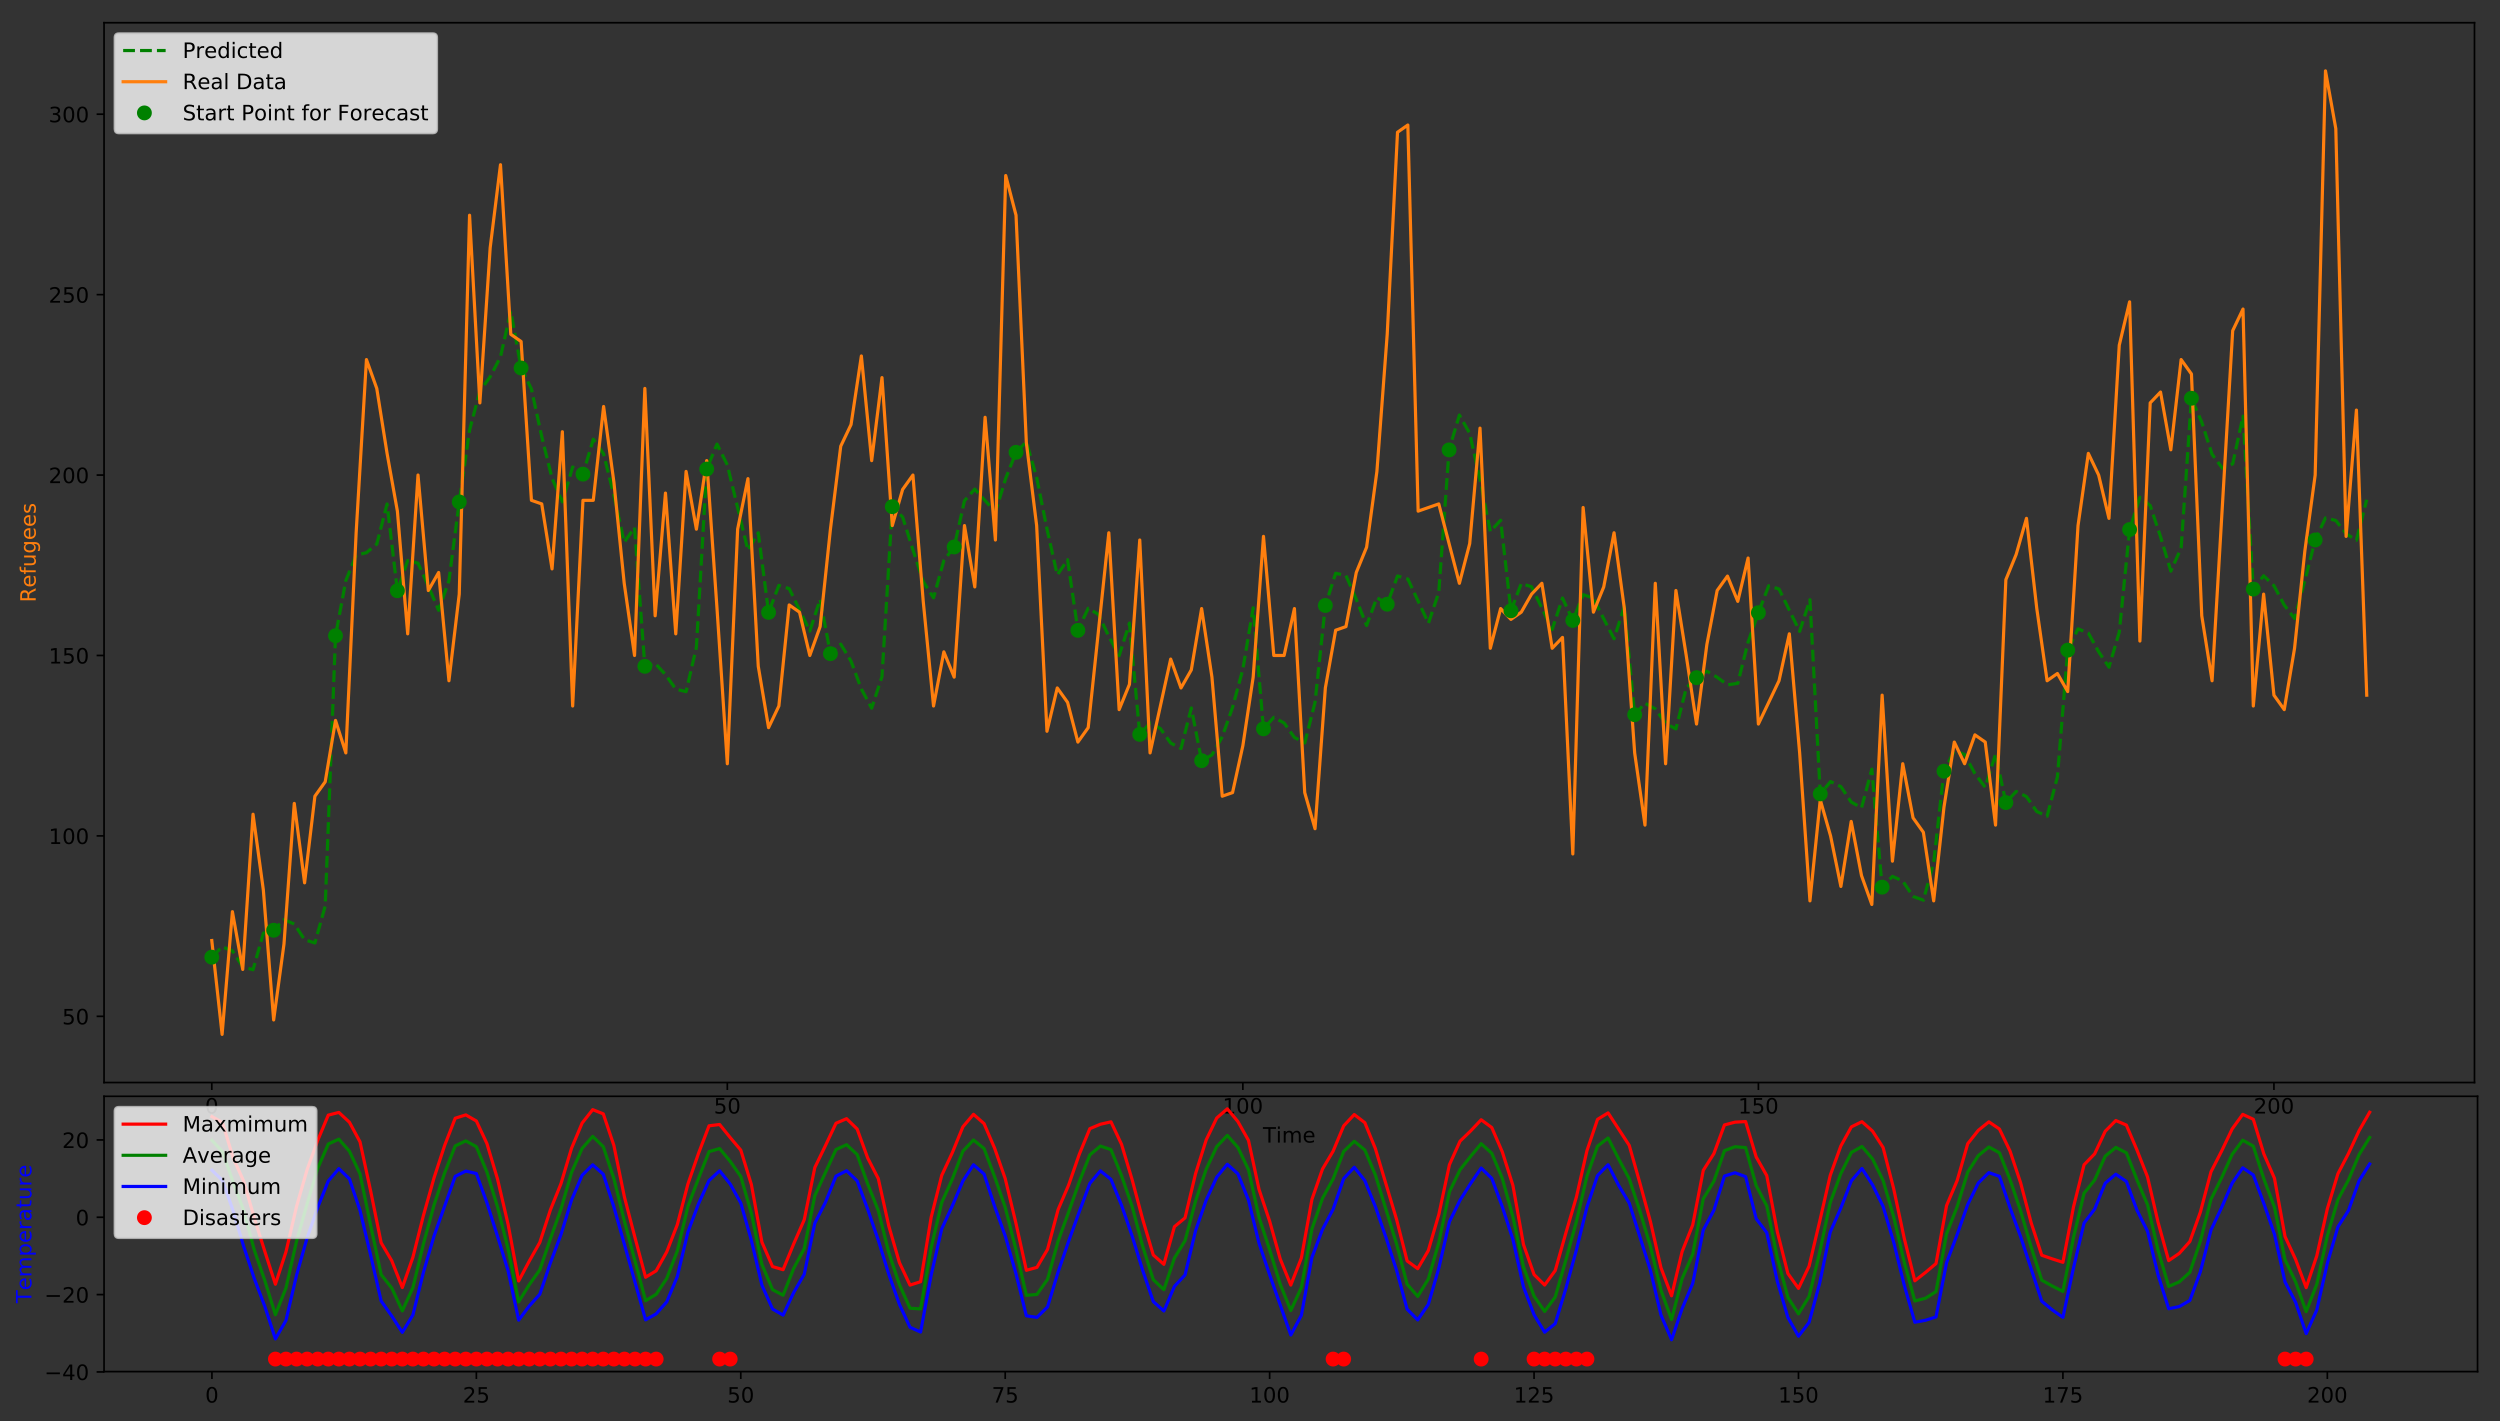 <?xml version="1.0" encoding="utf-8" standalone="no"?>
<!DOCTYPE svg PUBLIC "-//W3C//DTD SVG 1.1//EN"
  "http://www.w3.org/Graphics/SVG/1.1/DTD/svg11.dtd">
<!-- Created with matplotlib (http://matplotlib.org/) -->
<svg height="669pt" version="1.1" viewBox="0 0 1177 669" width="1177pt" xmlns="http://www.w3.org/2000/svg" xmlns:xlink="http://www.w3.org/1999/xlink">
 <rect x="0" y="0" width="1177" height="669" fill="#333333" stroke="none"/>
 <defs>
  <style type="text/css">
*{stroke-linecap:butt;stroke-linejoin:round;}
  </style>
 </defs>
 <g id="figure_1">
  <g id="patch_1">
   <path d="M 0 669.618 
L 1177.123 669.618 
L 1177.123 -0 
L 0 -0 
z
" style="fill:none;"/>
  </g>
  <g id="axes_1">
   <g id="patch_2">
    <path d="M 48.983 509.66 
L 1164.983 509.66 
L 1164.983 10.7 
L 48.983 10.7 
z
" style="fill:none;"/>
   </g>
   <g id="matplotlib.axis_1">
    <g id="xtick_1">
     <g id="line2d_1">
      <defs>
       <path d="M 0 0 
L 0 3.5 
" id="m98242ce2ad" style="stroke:#000000;stroke-width:0.8;"/>
      </defs>
      <g>
       <use style="stroke:#000000;stroke-width:0.8;" x="99.71" xlink:href="#m98242ce2ad" y="509.66"/>
      </g>
     </g>
     <g id="text_1">
      <!-- 0 -->
      <defs>
       <path d="M 31.781 66.406 
Q 24.172 66.406 20.328 58.906 
Q 16.5 51.422 16.5 36.375 
Q 16.5 21.391 20.328 13.891 
Q 24.172 6.391 31.781 6.391 
Q 39.453 6.391 43.281 13.891 
Q 47.125 21.391 47.125 36.375 
Q 47.125 51.422 43.281 58.906 
Q 39.453 66.406 31.781 66.406 
z
M 31.781 74.219 
Q 44.047 74.219 50.516 64.516 
Q 56.984 54.828 56.984 36.375 
Q 56.984 17.969 50.516 8.266 
Q 44.047 -1.422 31.781 -1.422 
Q 19.531 -1.422 13.062 8.266 
Q 6.594 17.969 6.594 36.375 
Q 6.594 54.828 13.062 64.516 
Q 19.531 74.219 31.781 74.219 
z
" id="DejaVuSans-30"/>
      </defs>
      <g transform="translate(96.529 524.258)scale(0.1 -0.1)">
       <use xlink:href="#DejaVuSans-30"/>
      </g>
     </g>
    </g>
    <g id="xtick_2">
     <g id="line2d_2">
      <g>
       <use style="stroke:#000000;stroke-width:0.8;" x="342.424" xlink:href="#m98242ce2ad" y="509.66"/>
      </g>
     </g>
     <g id="text_2">
      <!-- 50 -->
      <defs>
       <path d="M 10.797 72.906 
L 49.516 72.906 
L 49.516 64.594 
L 19.828 64.594 
L 19.828 46.734 
Q 21.969 47.469 24.109 47.828 
Q 26.266 48.188 28.422 48.188 
Q 40.625 48.188 47.75 41.5 
Q 54.891 34.812 54.891 23.391 
Q 54.891 11.625 47.562 5.094 
Q 40.234 -1.422 26.906 -1.422 
Q 22.312 -1.422 17.547 -0.641 
Q 12.797 0.141 7.719 1.703 
L 7.719 11.625 
Q 12.109 9.234 16.797 8.062 
Q 21.484 6.891 26.703 6.891 
Q 35.156 6.891 40.078 11.328 
Q 45.016 15.766 45.016 23.391 
Q 45.016 31 40.078 35.438 
Q 35.156 39.891 26.703 39.891 
Q 22.75 39.891 18.812 39.016 
Q 14.891 38.141 10.797 36.281 
z
" id="DejaVuSans-35"/>
      </defs>
      <g transform="translate(336.062 524.258)scale(0.1 -0.1)">
       <use xlink:href="#DejaVuSans-35"/>
       <use x="63.623" xlink:href="#DejaVuSans-30"/>
      </g>
     </g>
    </g>
    <g id="xtick_3">
     <g id="line2d_3">
      <g>
       <use style="stroke:#000000;stroke-width:0.8;" x="585.139" xlink:href="#m98242ce2ad" y="509.66"/>
      </g>
     </g>
     <g id="text_3">
      <!-- 100 -->
      <defs>
       <path d="M 12.406 8.297 
L 28.516 8.297 
L 28.516 63.922 
L 10.984 60.406 
L 10.984 69.391 
L 28.422 72.906 
L 38.281 72.906 
L 38.281 8.297 
L 54.391 8.297 
L 54.391 0 
L 12.406 0 
z
" id="DejaVuSans-31"/>
      </defs>
      <g transform="translate(575.595 524.258)scale(0.1 -0.1)">
       <use xlink:href="#DejaVuSans-31"/>
       <use x="63.623" xlink:href="#DejaVuSans-30"/>
       <use x="127.246" xlink:href="#DejaVuSans-30"/>
      </g>
     </g>
    </g>
    <g id="xtick_4">
     <g id="line2d_4">
      <g>
       <use style="stroke:#000000;stroke-width:0.8;" x="827.853" xlink:href="#m98242ce2ad" y="509.66"/>
      </g>
     </g>
     <g id="text_4">
      <!-- 150 -->
      <g transform="translate(818.309 524.258)scale(0.1 -0.1)">
       <use xlink:href="#DejaVuSans-31"/>
       <use x="63.623" xlink:href="#DejaVuSans-35"/>
       <use x="127.246" xlink:href="#DejaVuSans-30"/>
      </g>
     </g>
    </g>
    <g id="xtick_5">
     <g id="line2d_5">
      <g>
       <use style="stroke:#000000;stroke-width:0.8;" x="1070.567" xlink:href="#m98242ce2ad" y="509.66"/>
      </g>
     </g>
     <g id="text_5">
      <!-- 200 -->
      <defs>
       <path d="M 19.188 8.297 
L 53.609 8.297 
L 53.609 0 
L 7.328 0 
L 7.328 8.297 
Q 12.938 14.109 22.625 23.891 
Q 32.328 33.688 34.812 36.531 
Q 39.547 41.844 41.422 45.531 
Q 43.312 49.219 43.312 52.781 
Q 43.312 58.594 39.234 62.25 
Q 35.156 65.922 28.609 65.922 
Q 23.969 65.922 18.812 64.312 
Q 13.672 62.703 7.812 59.422 
L 7.812 69.391 
Q 13.766 71.781 18.938 73 
Q 24.125 74.219 28.422 74.219 
Q 39.75 74.219 46.484 68.547 
Q 53.219 62.891 53.219 53.422 
Q 53.219 48.922 51.531 44.891 
Q 49.859 40.875 45.406 35.406 
Q 44.188 33.984 37.641 27.219 
Q 31.109 20.453 19.188 8.297 
z
" id="DejaVuSans-32"/>
      </defs>
      <g transform="translate(1061.023 524.258)scale(0.1 -0.1)">
       <use xlink:href="#DejaVuSans-32"/>
       <use x="63.623" xlink:href="#DejaVuSans-30"/>
       <use x="127.246" xlink:href="#DejaVuSans-30"/>
      </g>
     </g>
    </g>
    <g id="text_6">
     <!-- Time -->
     <defs>
      <path d="M -0.297 72.906 
L 61.375 72.906 
L 61.375 64.594 
L 35.5 64.594 
L 35.5 0 
L 25.594 0 
L 25.594 64.594 
L -0.297 64.594 
z
" id="DejaVuSans-54"/>
      <path d="M 9.422 54.688 
L 18.406 54.688 
L 18.406 0 
L 9.422 0 
z
M 9.422 75.984 
L 18.406 75.984 
L 18.406 64.594 
L 9.422 64.594 
z
" id="DejaVuSans-69"/>
      <path d="M 52 44.188 
Q 55.375 50.25 60.062 53.125 
Q 64.75 56 71.094 56 
Q 79.641 56 84.281 50.016 
Q 88.922 44.047 88.922 33.016 
L 88.922 0 
L 79.891 0 
L 79.891 32.719 
Q 79.891 40.578 77.094 44.375 
Q 74.312 48.188 68.609 48.188 
Q 61.625 48.188 57.562 43.547 
Q 53.516 38.922 53.516 30.906 
L 53.516 0 
L 44.484 0 
L 44.484 32.719 
Q 44.484 40.625 41.703 44.406 
Q 38.922 48.188 33.109 48.188 
Q 26.219 48.188 22.156 43.531 
Q 18.109 38.875 18.109 30.906 
L 18.109 0 
L 9.078 0 
L 9.078 54.688 
L 18.109 54.688 
L 18.109 46.188 
Q 21.188 51.219 25.484 53.609 
Q 29.781 56 35.688 56 
Q 41.656 56 45.828 52.969 
Q 50 49.953 52 44.188 
z
" id="DejaVuSans-6d"/>
      <path d="M 56.203 29.594 
L 56.203 25.203 
L 14.891 25.203 
Q 15.484 15.922 20.484 11.062 
Q 25.484 6.203 34.422 6.203 
Q 39.594 6.203 44.453 7.469 
Q 49.312 8.734 54.109 11.281 
L 54.109 2.781 
Q 49.266 0.734 44.188 -0.344 
Q 39.109 -1.422 33.891 -1.422 
Q 20.797 -1.422 13.156 6.188 
Q 5.516 13.812 5.516 26.812 
Q 5.516 40.234 12.766 48.109 
Q 20.016 56 32.328 56 
Q 43.359 56 49.781 48.891 
Q 56.203 41.797 56.203 29.594 
z
M 47.219 32.234 
Q 47.125 39.594 43.094 43.984 
Q 39.062 48.391 32.422 48.391 
Q 24.906 48.391 20.391 44.141 
Q 15.875 39.891 15.188 32.172 
z
" id="DejaVuSans-65"/>
     </defs>
     <g transform="translate(594.595 537.937)scale(0.1 -0.1)">
      <use xlink:href="#DejaVuSans-54"/>
      <use x="61.037" xlink:href="#DejaVuSans-69"/>
      <use x="88.82" xlink:href="#DejaVuSans-6d"/>
      <use x="186.232" xlink:href="#DejaVuSans-65"/>
     </g>
    </g>
   </g>
   <g id="matplotlib.axis_2">
    <g id="ytick_1">
     <g id="line2d_6">
      <defs>
       <path d="M 0 0 
L -3.5 0 
" id="m96bad12113" style="stroke:#000000;stroke-width:0.8;"/>
      </defs>
      <g>
       <use style="stroke:#000000;stroke-width:0.8;" x="48.983" xlink:href="#m96bad12113" y="478.486"/>
      </g>
     </g>
     <g id="text_7">
      <!-- 50 -->
      <g transform="translate(29.258 482.285)scale(0.1 -0.1)">
       <use xlink:href="#DejaVuSans-35"/>
       <use x="63.623" xlink:href="#DejaVuSans-30"/>
      </g>
     </g>
    </g>
    <g id="ytick_2">
     <g id="line2d_7">
      <g>
       <use style="stroke:#000000;stroke-width:0.8;" x="48.983" xlink:href="#m96bad12113" y="393.542"/>
      </g>
     </g>
     <g id="text_8">
      <!-- 100 -->
      <g transform="translate(22.895 397.341)scale(0.1 -0.1)">
       <use xlink:href="#DejaVuSans-31"/>
       <use x="63.623" xlink:href="#DejaVuSans-30"/>
       <use x="127.246" xlink:href="#DejaVuSans-30"/>
      </g>
     </g>
    </g>
    <g id="ytick_3">
     <g id="line2d_8">
      <g>
       <use style="stroke:#000000;stroke-width:0.8;" x="48.983" xlink:href="#m96bad12113" y="308.598"/>
      </g>
     </g>
     <g id="text_9">
      <!-- 150 -->
      <g transform="translate(22.895 312.397)scale(0.1 -0.1)">
       <use xlink:href="#DejaVuSans-31"/>
       <use x="63.623" xlink:href="#DejaVuSans-35"/>
       <use x="127.246" xlink:href="#DejaVuSans-30"/>
      </g>
     </g>
    </g>
    <g id="ytick_4">
     <g id="line2d_9">
      <g>
       <use style="stroke:#000000;stroke-width:0.8;" x="48.983" xlink:href="#m96bad12113" y="223.654"/>
      </g>
     </g>
     <g id="text_10">
      <!-- 200 -->
      <g transform="translate(22.895 227.453)scale(0.1 -0.1)">
       <use xlink:href="#DejaVuSans-32"/>
       <use x="63.623" xlink:href="#DejaVuSans-30"/>
       <use x="127.246" xlink:href="#DejaVuSans-30"/>
      </g>
     </g>
    </g>
    <g id="ytick_5">
     <g id="line2d_10">
      <g>
       <use style="stroke:#000000;stroke-width:0.8;" x="48.983" xlink:href="#m96bad12113" y="138.71"/>
      </g>
     </g>
     <g id="text_11">
      <!-- 250 -->
      <g transform="translate(22.895 142.51)scale(0.1 -0.1)">
       <use xlink:href="#DejaVuSans-32"/>
       <use x="63.623" xlink:href="#DejaVuSans-35"/>
       <use x="127.246" xlink:href="#DejaVuSans-30"/>
      </g>
     </g>
    </g>
    <g id="ytick_6">
     <g id="line2d_11">
      <g>
       <use style="stroke:#000000;stroke-width:0.8;" x="48.983" xlink:href="#m96bad12113" y="53.767"/>
      </g>
     </g>
     <g id="text_12">
      <!-- 300 -->
      <defs>
       <path d="M 40.578 39.312 
Q 47.656 37.797 51.625 33 
Q 55.609 28.219 55.609 21.188 
Q 55.609 10.406 48.188 4.484 
Q 40.766 -1.422 27.094 -1.422 
Q 22.516 -1.422 17.656 -0.516 
Q 12.797 0.391 7.625 2.203 
L 7.625 11.719 
Q 11.719 9.328 16.594 8.109 
Q 21.484 6.891 26.812 6.891 
Q 36.078 6.891 40.938 10.547 
Q 45.797 14.203 45.797 21.188 
Q 45.797 27.641 41.281 31.266 
Q 36.766 34.906 28.719 34.906 
L 20.219 34.906 
L 20.219 43.016 
L 29.109 43.016 
Q 36.375 43.016 40.234 45.922 
Q 44.094 48.828 44.094 54.297 
Q 44.094 59.906 40.109 62.906 
Q 36.141 65.922 28.719 65.922 
Q 24.656 65.922 20.016 65.031 
Q 15.375 64.156 9.812 62.312 
L 9.812 71.094 
Q 15.438 72.656 20.344 73.438 
Q 25.25 74.219 29.594 74.219 
Q 40.828 74.219 47.359 69.109 
Q 53.906 64.016 53.906 55.328 
Q 53.906 49.266 50.438 45.094 
Q 46.969 40.922 40.578 39.312 
z
" id="DejaVuSans-33"/>
      </defs>
      <g transform="translate(22.895 57.566)scale(0.1 -0.1)">
       <use xlink:href="#DejaVuSans-33"/>
       <use x="63.623" xlink:href="#DejaVuSans-30"/>
       <use x="127.246" xlink:href="#DejaVuSans-30"/>
      </g>
     </g>
    </g>
    <g id="text_13">
     <!-- Refugees -->
     <defs>
      <path d="M 44.391 34.188 
Q 47.562 33.109 50.562 29.594 
Q 53.562 26.078 56.594 19.922 
L 66.609 0 
L 56 0 
L 46.688 18.703 
Q 43.062 26.031 39.672 28.422 
Q 36.281 30.812 30.422 30.812 
L 19.672 30.812 
L 19.672 0 
L 9.812 0 
L 9.812 72.906 
L 32.078 72.906 
Q 44.578 72.906 50.734 67.672 
Q 56.891 62.453 56.891 51.906 
Q 56.891 45.016 53.688 40.469 
Q 50.484 35.938 44.391 34.188 
z
M 19.672 64.797 
L 19.672 38.922 
L 32.078 38.922 
Q 39.203 38.922 42.844 42.219 
Q 46.484 45.516 46.484 51.906 
Q 46.484 58.297 42.844 61.547 
Q 39.203 64.797 32.078 64.797 
z
" id="DejaVuSans-52"/>
      <path d="M 37.109 75.984 
L 37.109 68.5 
L 28.516 68.5 
Q 23.688 68.5 21.797 66.547 
Q 19.922 64.594 19.922 59.516 
L 19.922 54.688 
L 34.719 54.688 
L 34.719 47.703 
L 19.922 47.703 
L 19.922 0 
L 10.891 0 
L 10.891 47.703 
L 2.297 47.703 
L 2.297 54.688 
L 10.891 54.688 
L 10.891 58.5 
Q 10.891 67.625 15.141 71.797 
Q 19.391 75.984 28.609 75.984 
z
" id="DejaVuSans-66"/>
      <path d="M 8.5 21.578 
L 8.5 54.688 
L 17.484 54.688 
L 17.484 21.922 
Q 17.484 14.156 20.5 10.266 
Q 23.531 6.391 29.594 6.391 
Q 36.859 6.391 41.078 11.031 
Q 45.312 15.672 45.312 23.688 
L 45.312 54.688 
L 54.297 54.688 
L 54.297 0 
L 45.312 0 
L 45.312 8.406 
Q 42.047 3.422 37.719 1 
Q 33.406 -1.422 27.688 -1.422 
Q 18.266 -1.422 13.375 4.438 
Q 8.5 10.297 8.5 21.578 
z
M 31.109 56 
z
" id="DejaVuSans-75"/>
      <path d="M 45.406 27.984 
Q 45.406 37.75 41.375 43.109 
Q 37.359 48.484 30.078 48.484 
Q 22.859 48.484 18.828 43.109 
Q 14.797 37.75 14.797 27.984 
Q 14.797 18.266 18.828 12.891 
Q 22.859 7.516 30.078 7.516 
Q 37.359 7.516 41.375 12.891 
Q 45.406 18.266 45.406 27.984 
z
M 54.391 6.781 
Q 54.391 -7.172 48.188 -13.984 
Q 42 -20.797 29.203 -20.797 
Q 24.469 -20.797 20.266 -20.094 
Q 16.062 -19.391 12.109 -17.922 
L 12.109 -9.188 
Q 16.062 -11.328 19.922 -12.344 
Q 23.781 -13.375 27.781 -13.375 
Q 36.625 -13.375 41.016 -8.766 
Q 45.406 -4.156 45.406 5.172 
L 45.406 9.625 
Q 42.625 4.781 38.281 2.391 
Q 33.938 0 27.875 0 
Q 17.828 0 11.672 7.656 
Q 5.516 15.328 5.516 27.984 
Q 5.516 40.672 11.672 48.328 
Q 17.828 56 27.875 56 
Q 33.938 56 38.281 53.609 
Q 42.625 51.219 45.406 46.391 
L 45.406 54.688 
L 54.391 54.688 
z
" id="DejaVuSans-67"/>
      <path d="M 44.281 53.078 
L 44.281 44.578 
Q 40.484 46.531 36.375 47.5 
Q 32.281 48.484 27.875 48.484 
Q 21.188 48.484 17.844 46.438 
Q 14.5 44.391 14.5 40.281 
Q 14.5 37.156 16.891 35.375 
Q 19.281 33.594 26.516 31.984 
L 29.594 31.297 
Q 39.156 29.25 43.188 25.516 
Q 47.219 21.781 47.219 15.094 
Q 47.219 7.469 41.188 3.016 
Q 35.156 -1.422 24.609 -1.422 
Q 20.219 -1.422 15.453 -0.562 
Q 10.688 0.297 5.422 2 
L 5.422 11.281 
Q 10.406 8.688 15.234 7.391 
Q 20.062 6.109 24.812 6.109 
Q 31.156 6.109 34.562 8.281 
Q 37.984 10.453 37.984 14.406 
Q 37.984 18.062 35.516 20.016 
Q 33.062 21.969 24.703 23.781 
L 21.578 24.516 
Q 13.234 26.266 9.516 29.906 
Q 5.812 33.547 5.812 39.891 
Q 5.812 47.609 11.281 51.797 
Q 16.75 56 26.812 56 
Q 31.781 56 36.172 55.266 
Q 40.578 54.547 44.281 53.078 
z
" id="DejaVuSans-73"/>
     </defs>
     <g style="fill:#ff7f0e;" transform="translate(16.816 283.589)rotate(-90)scale(0.1 -0.1)">
      <use xlink:href="#DejaVuSans-52"/>
      <use x="69.42" xlink:href="#DejaVuSans-65"/>
      <use x="130.943" xlink:href="#DejaVuSans-66"/>
      <use x="166.148" xlink:href="#DejaVuSans-75"/>
      <use x="229.527" xlink:href="#DejaVuSans-67"/>
      <use x="293.004" xlink:href="#DejaVuSans-65"/>
      <use x="354.527" xlink:href="#DejaVuSans-65"/>
      <use x="416.051" xlink:href="#DejaVuSans-73"/>
     </g>
    </g>
   </g>
   <g id="line2d_12">
    <path clip-path="url(#p866f97019a)" d="M 99.71 450.646 
L 104.564 445.72 
L 109.419 447.7 
L 114.273 455.159 
L 119.127 456.55 
L 123.982 439.37 
L 128.836 437.956 
L 133.69 432.975 
L 138.544 435.034 
L 143.399 442.416 
L 148.253 443.948 
L 153.107 426.54 
L 157.961 299.316 
L 162.816 273.337 
L 167.67 261.399 
L 172.524 260.202 
L 177.379 256.16 
L 182.233 237.279 
L 187.087 278.116 
L 191.941 263.871 
L 196.796 265.154 
L 201.65 275.874 
L 206.504 287.342 
L 211.359 273.387 
L 216.213 236.3 
L 221.067 202.539 
L 225.921 184.148 
L 230.776 177.39 
L 235.63 168 
L 240.484 146.542 
L 245.339 173.253 
L 250.193 183.143 
L 255.047 205.524 
L 259.901 225.19 
L 264.756 236.255 
L 269.61 219.864 
L 274.464 223.225 
L 279.319 206.786 
L 284.173 213.703 
L 289.027 233.249 
L 293.881 255.298 
L 298.736 248.36 
L 303.59 313.698 
L 308.444 312.325 
L 313.299 317.611 
L 318.153 324.405 
L 323.007 325.632 
L 327.861 304.734 
L 332.716 220.827 
L 337.57 209.092 
L 342.424 218.913 
L 352.133 259.112 
L 356.987 250.84 
L 361.841 288.309 
L 366.696 275.605 
L 371.55 277.135 
L 381.259 297.094 
L 386.113 282.216 
L 390.967 307.752 
L 395.821 303.264 
L 400.676 311.289 
L 405.53 324.404 
L 410.384 333.393 
L 415.239 318.523 
L 420.093 238.537 
L 424.947 243.393 
L 429.801 258.825 
L 434.656 273.777 
L 439.51 281.437 
L 444.364 263.902 
L 449.219 257.515 
L 454.073 235.738 
L 458.927 230.274 
L 468.636 241.072 
L 473.49 225.204 
L 478.344 212.947 
L 483.199 208.001 
L 488.053 224.757 
L 492.907 249.005 
L 497.761 270.694 
L 502.616 263.529 
L 507.47 296.775 
L 512.324 286.387 
L 517.179 289.304 
L 522.033 299.623 
L 526.887 308.668 
L 531.741 293.37 
L 536.596 345.747 
L 541.45 340.366 
L 546.304 343.007 
L 551.159 349.821 
L 556.013 352.384 
L 560.867 333.312 
L 565.721 358.123 
L 570.576 355.409 
L 575.43 346.873 
L 580.284 333.043 
L 585.139 315.048 
L 589.993 286.157 
L 594.847 343.126 
L 599.701 337.733 
L 604.556 340.39 
L 609.41 347.189 
L 614.264 349.781 
L 619.119 330.661 
L 623.973 285.063 
L 628.827 269.903 
L 633.681 270.945 
L 638.536 282.185 
L 643.39 294.473 
L 648.244 281.342 
L 653.099 284.456 
L 657.953 271.17 
L 662.807 272.606 
L 672.516 293.408 
L 677.37 278.879 
L 682.224 211.816 
L 687.079 195.402 
L 691.933 204.038 
L 696.787 225.82 
L 701.641 250.249 
L 706.496 244.931 
L 711.35 287.551 
L 716.204 274.733 
L 721.058 276.244 
L 730.767 296.369 
L 735.621 281.56 
L 740.476 292.099 
L 745.33 279.968 
L 750.184 281.59 
L 755.038 291.361 
L 759.893 300.72 
L 764.747 285.499 
L 769.601 336.475 
L 774.456 331.053 
L 779.31 333.752 
L 784.164 340.51 
L 789.018 343.177 
L 793.873 323.937 
L 798.727 319.047 
L 803.581 315.99 
L 808.436 318.87 
L 813.29 322.428 
L 818.144 321.722 
L 822.998 302.292 
L 827.853 288.47 
L 832.707 275.79 
L 837.561 277.323 
L 847.27 297.247 
L 852.124 282.355 
L 856.978 373.759 
L 861.833 367.978 
L 866.687 370.334 
L 871.541 377.584 
L 876.396 380.329 
L 881.25 362.147 
L 886.104 417.665 
L 890.958 412.596 
L 895.813 414.784 
L 900.667 422.041 
L 905.521 423.8 
L 910.376 406.025 
L 915.23 363.078 
L 920.084 353.529 
L 924.938 355.177 
L 929.793 364.238 
L 934.647 370.641 
L 939.501 355.019 
L 944.356 377.85 
L 949.21 372.608 
L 954.064 375.047 
L 958.918 382.059 
L 963.773 384.263 
L 968.627 365.77 
L 973.481 306.085 
L 978.336 296.069 
L 983.19 298.03 
L 988.044 306.852 
L 992.898 314.101 
L 997.753 297.614 
L 1002.607 249.319 
L 1007.461 234.138 
L 1012.316 238.006 
L 1017.17 252.652 
L 1022.024 268.875 
L 1026.878 257.964 
L 1031.733 187.497 
L 1036.587 198.784 
L 1041.441 213.88 
L 1046.296 220.416 
L 1051.15 218.395 
L 1056.004 195.956 
L 1060.858 277.351 
L 1065.713 271.076 
L 1070.567 275.728 
L 1075.421 284.871 
L 1080.276 291.193 
L 1085.13 273.291 
L 1089.984 254.218 
L 1094.838 243.842 
L 1099.693 245.051 
L 1104.547 251.286 
L 1109.401 254.332 
L 1114.256 235.252 
L 1114.256 235.252 
" style="fill:none;stroke:#008000;stroke-dasharray:5.55,2.4;stroke-dashoffset:0;stroke-width:1.5;"/>
   </g>
   <g id="line2d_13">
    <path clip-path="url(#p866f97019a)" d="M 99.71 442.809 
L 104.564 486.98 
L 109.419 429.218 
L 114.273 456.4 
L 119.127 383.349 
L 123.982 419.025 
L 128.836 480.184 
L 133.69 444.508 
L 138.544 378.252 
L 143.399 415.627 
L 148.253 374.854 
L 153.107 368.059 
L 157.961 339.178 
L 162.816 354.468 
L 167.67 250.836 
L 172.524 169.29 
L 177.379 182.881 
L 182.233 213.461 
L 187.087 240.643 
L 191.941 298.405 
L 196.796 223.654 
L 201.65 278.018 
L 206.504 269.524 
L 211.359 320.49 
L 216.213 279.717 
L 221.067 101.335 
L 225.921 189.677 
L 230.776 116.625 
L 235.63 77.551 
L 240.484 157.398 
L 245.339 160.796 
L 250.193 235.546 
L 255.047 237.245 
L 259.901 267.825 
L 264.756 203.268 
L 269.61 332.382 
L 274.464 235.546 
L 279.319 235.546 
L 284.173 191.376 
L 289.027 227.052 
L 293.881 274.62 
L 298.736 308.598 
L 303.59 182.881 
L 308.444 289.91 
L 313.299 232.149 
L 318.153 298.405 
L 323.007 221.955 
L 327.861 249.137 
L 332.716 216.859 
L 337.57 286.513 
L 342.424 359.564 
L 347.279 249.137 
L 352.133 225.353 
L 356.987 313.695 
L 361.841 342.576 
L 366.696 332.382 
L 371.55 284.814 
L 376.404 288.211 
L 381.259 308.598 
L 386.113 295.007 
L 390.967 249.137 
L 395.821 210.063 
L 400.676 199.87 
L 405.53 167.591 
L 410.384 216.859 
L 415.239 177.784 
L 420.093 247.438 
L 424.947 230.45 
L 429.801 223.654 
L 434.656 283.115 
L 439.51 332.382 
L 444.364 306.899 
L 449.219 318.791 
L 454.073 247.438 
L 458.927 276.319 
L 463.781 196.472 
L 468.636 254.234 
L 473.49 82.647 
L 478.344 101.335 
L 483.199 208.364 
L 488.053 247.438 
L 492.907 344.274 
L 497.761 323.888 
L 502.616 330.683 
L 507.47 349.371 
L 512.324 342.576 
L 522.033 250.836 
L 526.887 334.081 
L 531.741 322.189 
L 536.596 254.234 
L 541.45 354.468 
L 551.159 310.297 
L 556.013 323.888 
L 560.867 315.393 
L 565.721 286.513 
L 570.576 318.791 
L 575.43 374.854 
L 580.284 373.155 
L 585.139 351.07 
L 589.993 318.791 
L 594.847 252.535 
L 599.701 308.598 
L 604.556 308.598 
L 609.41 286.513 
L 614.264 373.155 
L 619.119 390.144 
L 623.973 323.888 
L 628.827 296.706 
L 633.681 295.007 
L 638.536 269.524 
L 643.39 257.632 
L 648.244 221.955 
L 653.099 157.398 
L 657.953 62.261 
L 662.807 58.863 
L 667.661 240.643 
L 677.37 237.245 
L 687.079 274.62 
L 691.933 255.933 
L 696.787 201.569 
L 701.641 305.2 
L 706.496 286.513 
L 711.35 291.609 
L 716.204 288.211 
L 721.058 279.717 
L 725.913 274.62 
L 730.767 305.2 
L 735.621 300.104 
L 740.476 402.036 
L 745.33 238.944 
L 750.184 288.211 
L 755.038 276.319 
L 759.893 250.836 
L 764.747 286.513 
L 769.601 354.468 
L 774.456 388.445 
L 779.31 274.62 
L 784.164 359.564 
L 789.018 278.018 
L 793.873 308.598 
L 798.727 340.877 
L 803.581 303.501 
L 808.436 278.018 
L 813.29 271.223 
L 818.144 283.115 
L 822.998 262.728 
L 827.853 340.877 
L 837.561 320.49 
L 842.416 298.405 
L 847.27 354.468 
L 852.124 424.122 
L 856.978 376.553 
L 861.833 393.542 
L 866.687 417.326 
L 871.541 386.746 
L 876.396 412.229 
L 881.25 425.82 
L 886.104 327.286 
L 890.958 405.434 
L 895.813 359.564 
L 900.667 385.047 
L 905.521 391.843 
L 910.376 424.122 
L 915.23 379.951 
L 920.084 349.371 
L 924.938 359.564 
L 929.793 345.973 
L 934.647 349.371 
L 939.501 388.445 
L 944.356 272.922 
L 949.21 261.029 
L 954.064 244.041 
L 958.918 286.513 
L 963.773 320.49 
L 968.627 317.092 
L 973.481 325.587 
L 978.336 247.438 
L 983.19 213.461 
L 988.044 223.654 
L 992.898 244.041 
L 997.753 162.495 
L 1002.607 142.108 
L 1007.461 301.802 
L 1012.316 189.677 
L 1017.17 184.58 
L 1022.024 211.762 
L 1026.878 169.29 
L 1031.733 176.086 
L 1036.587 289.91 
L 1041.441 320.49 
L 1051.15 155.699 
L 1056.004 145.506 
L 1060.858 332.382 
L 1065.713 279.717 
L 1070.567 327.286 
L 1075.421 334.081 
L 1080.276 305.2 
L 1085.13 259.331 
L 1089.984 223.654 
L 1094.838 33.38 
L 1099.693 60.562 
L 1104.547 252.535 
L 1109.401 193.074 
L 1114.256 327.286 
L 1114.256 327.286 
" style="fill:none;stroke:#ff7f0e;stroke-linecap:square;stroke-width:1.5;"/>
   </g>
   <g id="line2d_14">
    <defs>
     <path d="M 0 3 
C 0.796 3 1.559 2.684 2.121 2.121 
C 2.684 1.559 3 0.796 3 0 
C 3 -0.796 2.684 -1.559 2.121 -2.121 
C 1.559 -2.684 0.796 -3 0 -3 
C -0.796 -3 -1.559 -2.684 -2.121 -2.121 
C -2.684 -1.559 -3 -0.796 -3 0 
C -3 0.796 -2.684 1.559 -2.121 2.121 
C -1.559 2.684 -0.796 3 0 3 
z
" id="ma40c3e1992" style="stroke:#008000;"/>
    </defs>
    <g clip-path="url(#p866f97019a)">
     <use style="fill:#008000;stroke:#008000;" x="99.71" xlink:href="#ma40c3e1992" y="450.646"/>
     <use style="fill:#008000;stroke:#008000;" x="128.836" xlink:href="#ma40c3e1992" y="437.956"/>
     <use style="fill:#008000;stroke:#008000;" x="157.961" xlink:href="#ma40c3e1992" y="299.316"/>
     <use style="fill:#008000;stroke:#008000;" x="187.087" xlink:href="#ma40c3e1992" y="278.116"/>
     <use style="fill:#008000;stroke:#008000;" x="216.213" xlink:href="#ma40c3e1992" y="236.3"/>
     <use style="fill:#008000;stroke:#008000;" x="245.339" xlink:href="#ma40c3e1992" y="173.253"/>
     <use style="fill:#008000;stroke:#008000;" x="274.464" xlink:href="#ma40c3e1992" y="223.225"/>
     <use style="fill:#008000;stroke:#008000;" x="303.59" xlink:href="#ma40c3e1992" y="313.698"/>
     <use style="fill:#008000;stroke:#008000;" x="332.716" xlink:href="#ma40c3e1992" y="220.827"/>
     <use style="fill:#008000;stroke:#008000;" x="361.841" xlink:href="#ma40c3e1992" y="288.309"/>
     <use style="fill:#008000;stroke:#008000;" x="390.967" xlink:href="#ma40c3e1992" y="307.752"/>
     <use style="fill:#008000;stroke:#008000;" x="420.093" xlink:href="#ma40c3e1992" y="238.537"/>
     <use style="fill:#008000;stroke:#008000;" x="449.219" xlink:href="#ma40c3e1992" y="257.515"/>
     <use style="fill:#008000;stroke:#008000;" x="478.344" xlink:href="#ma40c3e1992" y="212.947"/>
     <use style="fill:#008000;stroke:#008000;" x="507.47" xlink:href="#ma40c3e1992" y="296.775"/>
     <use style="fill:#008000;stroke:#008000;" x="536.596" xlink:href="#ma40c3e1992" y="345.747"/>
     <use style="fill:#008000;stroke:#008000;" x="565.721" xlink:href="#ma40c3e1992" y="358.123"/>
     <use style="fill:#008000;stroke:#008000;" x="594.847" xlink:href="#ma40c3e1992" y="343.126"/>
     <use style="fill:#008000;stroke:#008000;" x="623.973" xlink:href="#ma40c3e1992" y="285.063"/>
     <use style="fill:#008000;stroke:#008000;" x="653.099" xlink:href="#ma40c3e1992" y="284.456"/>
     <use style="fill:#008000;stroke:#008000;" x="682.224" xlink:href="#ma40c3e1992" y="211.816"/>
     <use style="fill:#008000;stroke:#008000;" x="711.35" xlink:href="#ma40c3e1992" y="287.551"/>
     <use style="fill:#008000;stroke:#008000;" x="740.476" xlink:href="#ma40c3e1992" y="292.099"/>
     <use style="fill:#008000;stroke:#008000;" x="769.601" xlink:href="#ma40c3e1992" y="336.475"/>
     <use style="fill:#008000;stroke:#008000;" x="798.727" xlink:href="#ma40c3e1992" y="319.047"/>
     <use style="fill:#008000;stroke:#008000;" x="827.853" xlink:href="#ma40c3e1992" y="288.47"/>
     <use style="fill:#008000;stroke:#008000;" x="856.978" xlink:href="#ma40c3e1992" y="373.759"/>
     <use style="fill:#008000;stroke:#008000;" x="886.104" xlink:href="#ma40c3e1992" y="417.665"/>
     <use style="fill:#008000;stroke:#008000;" x="915.23" xlink:href="#ma40c3e1992" y="363.078"/>
     <use style="fill:#008000;stroke:#008000;" x="944.356" xlink:href="#ma40c3e1992" y="377.85"/>
     <use style="fill:#008000;stroke:#008000;" x="973.481" xlink:href="#ma40c3e1992" y="306.085"/>
     <use style="fill:#008000;stroke:#008000;" x="1002.607" xlink:href="#ma40c3e1992" y="249.319"/>
     <use style="fill:#008000;stroke:#008000;" x="1031.733" xlink:href="#ma40c3e1992" y="187.497"/>
     <use style="fill:#008000;stroke:#008000;" x="1060.858" xlink:href="#ma40c3e1992" y="277.351"/>
     <use style="fill:#008000;stroke:#008000;" x="1089.984" xlink:href="#ma40c3e1992" y="254.218"/>
    </g>
   </g>
   <g id="patch_3">
    <path d="M 48.983 509.66 
L 48.983 10.7 
" style="fill:none;stroke:#000000;stroke-linecap:square;stroke-linejoin:miter;stroke-width:0.8;"/>
   </g>
   <g id="patch_4">
    <path d="M 1164.983 509.66 
L 1164.983 10.7 
" style="fill:none;stroke:#000000;stroke-linecap:square;stroke-linejoin:miter;stroke-width:0.8;"/>
   </g>
   <g id="patch_5">
    <path d="M 48.983 509.66 
L 1164.983 509.66 
" style="fill:none;stroke:#000000;stroke-linecap:square;stroke-linejoin:miter;stroke-width:0.8;"/>
   </g>
   <g id="patch_6">
    <path d="M 48.983 10.7 
L 1164.983 10.7 
" style="fill:none;stroke:#000000;stroke-linecap:square;stroke-linejoin:miter;stroke-width:0.8;"/>
   </g>
   <g id="legend_1">
    <g id="patch_7">
     <path d="M 55.983 62.734 
L 203.758 62.734 
Q 205.758 62.734 205.758 60.734 
L 205.758 17.7 
Q 205.758 15.7 203.758 15.7 
L 55.983 15.7 
Q 53.983 15.7 53.983 17.7 
L 53.983 60.734 
Q 53.983 62.734 55.983 62.734 
z
" style="fill:#ffffff;opacity:0.8;stroke:#cccccc;stroke-linejoin:miter;"/>
    </g>
    <g id="line2d_15">
     <path d="M 57.983 23.798 
L 77.983 23.798 
" style="fill:none;stroke:#008000;stroke-dasharray:5.55,2.4;stroke-dashoffset:0;stroke-width:1.5;"/>
    </g>
    <g id="line2d_16"/>
    <g id="text_14">
     <!-- Predicted -->
     <defs>
      <path d="M 19.672 64.797 
L 19.672 37.406 
L 32.078 37.406 
Q 38.969 37.406 42.719 40.969 
Q 46.484 44.531 46.484 51.125 
Q 46.484 57.672 42.719 61.234 
Q 38.969 64.797 32.078 64.797 
z
M 9.812 72.906 
L 32.078 72.906 
Q 44.344 72.906 50.609 67.359 
Q 56.891 61.812 56.891 51.125 
Q 56.891 40.328 50.609 34.812 
Q 44.344 29.297 32.078 29.297 
L 19.672 29.297 
L 19.672 0 
L 9.812 0 
z
" id="DejaVuSans-50"/>
      <path d="M 41.109 46.297 
Q 39.594 47.172 37.812 47.578 
Q 36.031 48 33.891 48 
Q 26.266 48 22.188 43.047 
Q 18.109 38.094 18.109 28.812 
L 18.109 0 
L 9.078 0 
L 9.078 54.688 
L 18.109 54.688 
L 18.109 46.188 
Q 20.953 51.172 25.484 53.578 
Q 30.031 56 36.531 56 
Q 37.453 56 38.578 55.875 
Q 39.703 55.766 41.062 55.516 
z
" id="DejaVuSans-72"/>
      <path d="M 45.406 46.391 
L 45.406 75.984 
L 54.391 75.984 
L 54.391 0 
L 45.406 0 
L 45.406 8.203 
Q 42.578 3.328 38.25 0.953 
Q 33.938 -1.422 27.875 -1.422 
Q 17.969 -1.422 11.734 6.484 
Q 5.516 14.406 5.516 27.297 
Q 5.516 40.188 11.734 48.094 
Q 17.969 56 27.875 56 
Q 33.938 56 38.25 53.625 
Q 42.578 51.266 45.406 46.391 
z
M 14.797 27.297 
Q 14.797 17.391 18.875 11.75 
Q 22.953 6.109 30.078 6.109 
Q 37.203 6.109 41.297 11.75 
Q 45.406 17.391 45.406 27.297 
Q 45.406 37.203 41.297 42.844 
Q 37.203 48.484 30.078 48.484 
Q 22.953 48.484 18.875 42.844 
Q 14.797 37.203 14.797 27.297 
z
" id="DejaVuSans-64"/>
      <path d="M 48.781 52.594 
L 48.781 44.188 
Q 44.969 46.297 41.141 47.344 
Q 37.312 48.391 33.406 48.391 
Q 24.656 48.391 19.812 42.844 
Q 14.984 37.312 14.984 27.297 
Q 14.984 17.281 19.812 11.734 
Q 24.656 6.203 33.406 6.203 
Q 37.312 6.203 41.141 7.25 
Q 44.969 8.297 48.781 10.406 
L 48.781 2.094 
Q 45.016 0.344 40.984 -0.531 
Q 36.969 -1.422 32.422 -1.422 
Q 20.062 -1.422 12.781 6.344 
Q 5.516 14.109 5.516 27.297 
Q 5.516 40.672 12.859 48.328 
Q 20.219 56 33.016 56 
Q 37.156 56 41.109 55.141 
Q 45.062 54.297 48.781 52.594 
z
" id="DejaVuSans-63"/>
      <path d="M 18.312 70.219 
L 18.312 54.688 
L 36.812 54.688 
L 36.812 47.703 
L 18.312 47.703 
L 18.312 18.016 
Q 18.312 11.328 20.141 9.422 
Q 21.969 7.516 27.594 7.516 
L 36.812 7.516 
L 36.812 0 
L 27.594 0 
Q 17.188 0 13.234 3.875 
Q 9.281 7.766 9.281 18.016 
L 9.281 47.703 
L 2.688 47.703 
L 2.688 54.688 
L 9.281 54.688 
L 9.281 70.219 
z
" id="DejaVuSans-74"/>
     </defs>
     <g transform="translate(85.983 27.298)scale(0.1 -0.1)">
      <use xlink:href="#DejaVuSans-50"/>
      <use x="60.287" xlink:href="#DejaVuSans-72"/>
      <use x="101.369" xlink:href="#DejaVuSans-65"/>
      <use x="162.893" xlink:href="#DejaVuSans-64"/>
      <use x="226.369" xlink:href="#DejaVuSans-69"/>
      <use x="254.152" xlink:href="#DejaVuSans-63"/>
      <use x="309.133" xlink:href="#DejaVuSans-74"/>
      <use x="348.342" xlink:href="#DejaVuSans-65"/>
      <use x="409.865" xlink:href="#DejaVuSans-64"/>
     </g>
    </g>
    <g id="line2d_17">
     <path d="M 57.983 38.477 
L 77.983 38.477 
" style="fill:none;stroke:#ff7f0e;stroke-linecap:square;stroke-width:1.5;"/>
    </g>
    <g id="line2d_18"/>
    <g id="text_15">
     <!-- Real Data -->
     <defs>
      <path d="M 34.281 27.484 
Q 23.391 27.484 19.188 25 
Q 14.984 22.516 14.984 16.5 
Q 14.984 11.719 18.141 8.906 
Q 21.297 6.109 26.703 6.109 
Q 34.188 6.109 38.703 11.406 
Q 43.219 16.703 43.219 25.484 
L 43.219 27.484 
z
M 52.203 31.203 
L 52.203 0 
L 43.219 0 
L 43.219 8.297 
Q 40.141 3.328 35.547 0.953 
Q 30.953 -1.422 24.312 -1.422 
Q 15.922 -1.422 10.953 3.297 
Q 6 8.016 6 15.922 
Q 6 25.141 12.172 29.828 
Q 18.359 34.516 30.609 34.516 
L 43.219 34.516 
L 43.219 35.406 
Q 43.219 41.609 39.141 45 
Q 35.062 48.391 27.688 48.391 
Q 23 48.391 18.547 47.266 
Q 14.109 46.141 10.016 43.891 
L 10.016 52.203 
Q 14.938 54.109 19.578 55.047 
Q 24.219 56 28.609 56 
Q 40.484 56 46.344 49.844 
Q 52.203 43.703 52.203 31.203 
z
" id="DejaVuSans-61"/>
      <path d="M 9.422 75.984 
L 18.406 75.984 
L 18.406 0 
L 9.422 0 
z
" id="DejaVuSans-6c"/>
      <path id="DejaVuSans-20"/>
      <path d="M 19.672 64.797 
L 19.672 8.109 
L 31.594 8.109 
Q 46.688 8.109 53.688 14.938 
Q 60.688 21.781 60.688 36.531 
Q 60.688 51.172 53.688 57.984 
Q 46.688 64.797 31.594 64.797 
z
M 9.812 72.906 
L 30.078 72.906 
Q 51.266 72.906 61.172 64.094 
Q 71.094 55.281 71.094 36.531 
Q 71.094 17.672 61.125 8.828 
Q 51.172 0 30.078 0 
L 9.812 0 
z
" id="DejaVuSans-44"/>
     </defs>
     <g transform="translate(85.983 41.977)scale(0.1 -0.1)">
      <use xlink:href="#DejaVuSans-52"/>
      <use x="69.42" xlink:href="#DejaVuSans-65"/>
      <use x="130.943" xlink:href="#DejaVuSans-61"/>
      <use x="192.223" xlink:href="#DejaVuSans-6c"/>
      <use x="220.006" xlink:href="#DejaVuSans-20"/>
      <use x="251.793" xlink:href="#DejaVuSans-44"/>
      <use x="328.795" xlink:href="#DejaVuSans-61"/>
      <use x="390.074" xlink:href="#DejaVuSans-74"/>
      <use x="429.283" xlink:href="#DejaVuSans-61"/>
     </g>
    </g>
    <g id="line2d_19"/>
    <g id="line2d_20">
     <g>
      <use style="fill:#008000;stroke:#008000;" x="67.983" xlink:href="#ma40c3e1992" y="53.155"/>
     </g>
    </g>
    <g id="text_16">
     <!-- Start Point for Forecast -->
     <defs>
      <path d="M 53.516 70.516 
L 53.516 60.891 
Q 47.906 63.578 42.922 64.891 
Q 37.938 66.219 33.297 66.219 
Q 25.25 66.219 20.875 63.094 
Q 16.5 59.969 16.5 54.203 
Q 16.5 49.359 19.406 46.891 
Q 22.312 44.438 30.422 42.922 
L 36.375 41.703 
Q 47.406 39.594 52.656 34.297 
Q 57.906 29 57.906 20.125 
Q 57.906 9.516 50.797 4.047 
Q 43.703 -1.422 29.984 -1.422 
Q 24.812 -1.422 18.969 -0.25 
Q 13.141 0.922 6.891 3.219 
L 6.891 13.375 
Q 12.891 10.016 18.656 8.297 
Q 24.422 6.594 29.984 6.594 
Q 38.422 6.594 43.016 9.906 
Q 47.609 13.234 47.609 19.391 
Q 47.609 24.75 44.312 27.781 
Q 41.016 30.812 33.5 32.328 
L 27.484 33.5 
Q 16.453 35.688 11.516 40.375 
Q 6.594 45.062 6.594 53.422 
Q 6.594 63.094 13.406 68.656 
Q 20.219 74.219 32.172 74.219 
Q 37.312 74.219 42.625 73.281 
Q 47.953 72.359 53.516 70.516 
z
" id="DejaVuSans-53"/>
      <path d="M 30.609 48.391 
Q 23.391 48.391 19.188 42.75 
Q 14.984 37.109 14.984 27.297 
Q 14.984 17.484 19.156 11.844 
Q 23.344 6.203 30.609 6.203 
Q 37.797 6.203 41.984 11.859 
Q 46.188 17.531 46.188 27.297 
Q 46.188 37.016 41.984 42.703 
Q 37.797 48.391 30.609 48.391 
z
M 30.609 56 
Q 42.328 56 49.016 48.375 
Q 55.719 40.766 55.719 27.297 
Q 55.719 13.875 49.016 6.219 
Q 42.328 -1.422 30.609 -1.422 
Q 18.844 -1.422 12.172 6.219 
Q 5.516 13.875 5.516 27.297 
Q 5.516 40.766 12.172 48.375 
Q 18.844 56 30.609 56 
z
" id="DejaVuSans-6f"/>
      <path d="M 54.891 33.016 
L 54.891 0 
L 45.906 0 
L 45.906 32.719 
Q 45.906 40.484 42.875 44.328 
Q 39.844 48.188 33.797 48.188 
Q 26.516 48.188 22.312 43.547 
Q 18.109 38.922 18.109 30.906 
L 18.109 0 
L 9.078 0 
L 9.078 54.688 
L 18.109 54.688 
L 18.109 46.188 
Q 21.344 51.125 25.703 53.562 
Q 30.078 56 35.797 56 
Q 45.219 56 50.047 50.172 
Q 54.891 44.344 54.891 33.016 
z
" id="DejaVuSans-6e"/>
      <path d="M 9.812 72.906 
L 51.703 72.906 
L 51.703 64.594 
L 19.672 64.594 
L 19.672 43.109 
L 48.578 43.109 
L 48.578 34.812 
L 19.672 34.812 
L 19.672 0 
L 9.812 0 
z
" id="DejaVuSans-46"/>
     </defs>
     <g transform="translate(85.983 56.655)scale(0.1 -0.1)">
      <use xlink:href="#DejaVuSans-53"/>
      <use x="63.477" xlink:href="#DejaVuSans-74"/>
      <use x="102.686" xlink:href="#DejaVuSans-61"/>
      <use x="163.965" xlink:href="#DejaVuSans-72"/>
      <use x="205.078" xlink:href="#DejaVuSans-74"/>
      <use x="244.287" xlink:href="#DejaVuSans-20"/>
      <use x="276.074" xlink:href="#DejaVuSans-50"/>
      <use x="336.33" xlink:href="#DejaVuSans-6f"/>
      <use x="397.512" xlink:href="#DejaVuSans-69"/>
      <use x="425.295" xlink:href="#DejaVuSans-6e"/>
      <use x="488.674" xlink:href="#DejaVuSans-74"/>
      <use x="527.883" xlink:href="#DejaVuSans-20"/>
      <use x="559.67" xlink:href="#DejaVuSans-66"/>
      <use x="594.875" xlink:href="#DejaVuSans-6f"/>
      <use x="656.057" xlink:href="#DejaVuSans-72"/>
      <use x="697.17" xlink:href="#DejaVuSans-20"/>
      <use x="728.957" xlink:href="#DejaVuSans-46"/>
      <use x="786.43" xlink:href="#DejaVuSans-6f"/>
      <use x="847.611" xlink:href="#DejaVuSans-72"/>
      <use x="888.693" xlink:href="#DejaVuSans-65"/>
      <use x="950.217" xlink:href="#DejaVuSans-63"/>
      <use x="1005.197" xlink:href="#DejaVuSans-61"/>
      <use x="1066.477" xlink:href="#DejaVuSans-73"/>
      <use x="1118.576" xlink:href="#DejaVuSans-74"/>
     </g>
    </g>
   </g>
  </g>
  <g id="axes_2">
   <g id="patch_8">
    <path d="M 48.983 645.74 
L 1166.423 645.74 
L 1166.423 516.14 
L 48.983 516.14 
z
" style="fill:none;"/>
   </g>
   <g id="matplotlib.axis_3">
    <g id="xtick_6">
     <g id="line2d_21">
      <g>
       <use style="stroke:#000000;stroke-width:0.8;" x="99.776" xlink:href="#m98242ce2ad" y="645.74"/>
      </g>
     </g>
     <g id="text_17">
      <!-- 0 -->
      <g transform="translate(96.594 660.338)scale(0.1 -0.1)">
       <use xlink:href="#DejaVuSans-30"/>
      </g>
     </g>
    </g>
    <g id="xtick_7">
     <g id="line2d_22">
      <g>
       <use style="stroke:#000000;stroke-width:0.8;" x="224.268" xlink:href="#m98242ce2ad" y="645.74"/>
      </g>
     </g>
     <g id="text_18">
      <!-- 25 -->
      <g transform="translate(217.905 660.338)scale(0.1 -0.1)">
       <use xlink:href="#DejaVuSans-32"/>
       <use x="63.623" xlink:href="#DejaVuSans-35"/>
      </g>
     </g>
    </g>
    <g id="xtick_8">
     <g id="line2d_23">
      <g>
       <use style="stroke:#000000;stroke-width:0.8;" x="348.759" xlink:href="#m98242ce2ad" y="645.74"/>
      </g>
     </g>
     <g id="text_19">
      <!-- 50 -->
      <g transform="translate(342.397 660.338)scale(0.1 -0.1)">
       <use xlink:href="#DejaVuSans-35"/>
       <use x="63.623" xlink:href="#DejaVuSans-30"/>
      </g>
     </g>
    </g>
    <g id="xtick_9">
     <g id="line2d_24">
      <g>
       <use style="stroke:#000000;stroke-width:0.8;" x="473.251" xlink:href="#m98242ce2ad" y="645.74"/>
      </g>
     </g>
     <g id="text_20">
      <!-- 75 -->
      <defs>
       <path d="M 8.203 72.906 
L 55.078 72.906 
L 55.078 68.703 
L 28.609 0 
L 18.312 0 
L 43.219 64.594 
L 8.203 64.594 
z
" id="DejaVuSans-37"/>
      </defs>
      <g transform="translate(466.889 660.338)scale(0.1 -0.1)">
       <use xlink:href="#DejaVuSans-37"/>
       <use x="63.623" xlink:href="#DejaVuSans-35"/>
      </g>
     </g>
    </g>
    <g id="xtick_10">
     <g id="line2d_25">
      <g>
       <use style="stroke:#000000;stroke-width:0.8;" x="597.743" xlink:href="#m98242ce2ad" y="645.74"/>
      </g>
     </g>
     <g id="text_21">
      <!-- 100 -->
      <g transform="translate(588.2 660.338)scale(0.1 -0.1)">
       <use xlink:href="#DejaVuSans-31"/>
       <use x="63.623" xlink:href="#DejaVuSans-30"/>
       <use x="127.246" xlink:href="#DejaVuSans-30"/>
      </g>
     </g>
    </g>
    <g id="xtick_11">
     <g id="line2d_26">
      <g>
       <use style="stroke:#000000;stroke-width:0.8;" x="722.235" xlink:href="#m98242ce2ad" y="645.74"/>
      </g>
     </g>
     <g id="text_22">
      <!-- 125 -->
      <g transform="translate(712.692 660.338)scale(0.1 -0.1)">
       <use xlink:href="#DejaVuSans-31"/>
       <use x="63.623" xlink:href="#DejaVuSans-32"/>
       <use x="127.246" xlink:href="#DejaVuSans-35"/>
      </g>
     </g>
    </g>
    <g id="xtick_12">
     <g id="line2d_27">
      <g>
       <use style="stroke:#000000;stroke-width:0.8;" x="846.727" xlink:href="#m98242ce2ad" y="645.74"/>
      </g>
     </g>
     <g id="text_23">
      <!-- 150 -->
      <g transform="translate(837.184 660.338)scale(0.1 -0.1)">
       <use xlink:href="#DejaVuSans-31"/>
       <use x="63.623" xlink:href="#DejaVuSans-35"/>
       <use x="127.246" xlink:href="#DejaVuSans-30"/>
      </g>
     </g>
    </g>
    <g id="xtick_13">
     <g id="line2d_28">
      <g>
       <use style="stroke:#000000;stroke-width:0.8;" x="971.219" xlink:href="#m98242ce2ad" y="645.74"/>
      </g>
     </g>
     <g id="text_24">
      <!-- 175 -->
      <g transform="translate(961.676 660.338)scale(0.1 -0.1)">
       <use xlink:href="#DejaVuSans-31"/>
       <use x="63.623" xlink:href="#DejaVuSans-37"/>
       <use x="127.246" xlink:href="#DejaVuSans-35"/>
      </g>
     </g>
    </g>
    <g id="xtick_14">
     <g id="line2d_29">
      <g>
       <use style="stroke:#000000;stroke-width:0.8;" x="1095.711" xlink:href="#m98242ce2ad" y="645.74"/>
      </g>
     </g>
     <g id="text_25">
      <!-- 200 -->
      <g transform="translate(1086.168 660.338)scale(0.1 -0.1)">
       <use xlink:href="#DejaVuSans-32"/>
       <use x="63.623" xlink:href="#DejaVuSans-30"/>
       <use x="127.246" xlink:href="#DejaVuSans-30"/>
      </g>
     </g>
    </g>
   </g>
   <g id="matplotlib.axis_4">
    <g id="ytick_7">
     <g id="line2d_30">
      <g>
       <use style="stroke:#000000;stroke-width:0.8;" x="48.983" xlink:href="#m96bad12113" y="645.903"/>
      </g>
     </g>
     <g id="text_26">
      <!-- −40 -->
      <defs>
       <path d="M 10.594 35.5 
L 73.188 35.5 
L 73.188 27.203 
L 10.594 27.203 
z
" id="DejaVuSans-2212"/>
       <path d="M 37.797 64.312 
L 12.891 25.391 
L 37.797 25.391 
z
M 35.203 72.906 
L 47.609 72.906 
L 47.609 25.391 
L 58.016 25.391 
L 58.016 17.188 
L 47.609 17.188 
L 47.609 0 
L 37.797 0 
L 37.797 17.188 
L 4.891 17.188 
L 4.891 26.703 
z
" id="DejaVuSans-34"/>
      </defs>
      <g transform="translate(20.878 649.702)scale(0.1 -0.1)">
       <use xlink:href="#DejaVuSans-2212"/>
       <use x="83.789" xlink:href="#DejaVuSans-34"/>
       <use x="147.412" xlink:href="#DejaVuSans-30"/>
      </g>
     </g>
    </g>
    <g id="ytick_8">
     <g id="line2d_31">
      <g>
       <use style="stroke:#000000;stroke-width:0.8;" x="48.983" xlink:href="#m96bad12113" y="609.495"/>
      </g>
     </g>
     <g id="text_27">
      <!-- −20 -->
      <g transform="translate(20.878 613.294)scale(0.1 -0.1)">
       <use xlink:href="#DejaVuSans-2212"/>
       <use x="83.789" xlink:href="#DejaVuSans-32"/>
       <use x="147.412" xlink:href="#DejaVuSans-30"/>
      </g>
     </g>
    </g>
    <g id="ytick_9">
     <g id="line2d_32">
      <g>
       <use style="stroke:#000000;stroke-width:0.8;" x="48.983" xlink:href="#m96bad12113" y="573.087"/>
      </g>
     </g>
     <g id="text_28">
      <!-- 0 -->
      <g transform="translate(35.62 576.886)scale(0.1 -0.1)">
       <use xlink:href="#DejaVuSans-30"/>
      </g>
     </g>
    </g>
    <g id="ytick_10">
     <g id="line2d_33">
      <g>
       <use style="stroke:#000000;stroke-width:0.8;" x="48.983" xlink:href="#m96bad12113" y="536.679"/>
      </g>
     </g>
     <g id="text_29">
      <!-- 20 -->
      <g transform="translate(29.258 540.478)scale(0.1 -0.1)">
       <use xlink:href="#DejaVuSans-32"/>
       <use x="63.623" xlink:href="#DejaVuSans-30"/>
      </g>
     </g>
    </g>
    <g id="text_30">
     <!-- Temperature -->
     <defs>
      <path d="M 18.109 8.203 
L 18.109 -20.797 
L 9.078 -20.797 
L 9.078 54.688 
L 18.109 54.688 
L 18.109 46.391 
Q 20.953 51.266 25.266 53.625 
Q 29.594 56 35.594 56 
Q 45.562 56 51.781 48.094 
Q 58.016 40.188 58.016 27.297 
Q 58.016 14.406 51.781 6.484 
Q 45.562 -1.422 35.594 -1.422 
Q 29.594 -1.422 25.266 0.953 
Q 20.953 3.328 18.109 8.203 
z
M 48.688 27.297 
Q 48.688 37.203 44.609 42.844 
Q 40.531 48.484 33.406 48.484 
Q 26.266 48.484 22.188 42.844 
Q 18.109 37.203 18.109 27.297 
Q 18.109 17.391 22.188 11.75 
Q 26.266 6.109 33.406 6.109 
Q 40.531 6.109 44.609 11.75 
Q 48.688 17.391 48.688 27.297 
z
" id="DejaVuSans-70"/>
     </defs>
     <g style="fill:#0000ff;" transform="translate(14.798 613.557)rotate(-90)scale(0.1 -0.1)">
      <use xlink:href="#DejaVuSans-54"/>
      <use x="60.818" xlink:href="#DejaVuSans-65"/>
      <use x="122.342" xlink:href="#DejaVuSans-6d"/>
      <use x="219.754" xlink:href="#DejaVuSans-70"/>
      <use x="283.23" xlink:href="#DejaVuSans-65"/>
      <use x="344.754" xlink:href="#DejaVuSans-72"/>
      <use x="385.867" xlink:href="#DejaVuSans-61"/>
      <use x="447.146" xlink:href="#DejaVuSans-74"/>
      <use x="486.355" xlink:href="#DejaVuSans-75"/>
      <use x="549.734" xlink:href="#DejaVuSans-72"/>
      <use x="590.816" xlink:href="#DejaVuSans-65"/>
     </g>
    </g>
   </g>
   <g id="line2d_34">
    <path clip-path="url(#p1671954a26)" d="M 99.776 525.702 
L 104.755 528.505 
L 109.735 545.042 
L 114.715 556.099 
L 119.694 573.308 
L 124.674 589.153 
L 129.654 604.601 
L 134.633 589.371 
L 139.613 567.987 
L 144.593 550.629 
L 149.572 536.918 
L 154.552 524.999 
L 159.532 523.72 
L 164.511 528.358 
L 169.491 537.581 
L 174.471 560.59 
L 179.45 585.106 
L 184.43 593.547 
L 189.41 606.171 
L 194.389 591.931 
L 199.369 572.178 
L 204.349 554.518 
L 209.328 539.304 
L 214.308 526.468 
L 219.288 524.895 
L 224.268 527.758 
L 229.247 538.41 
L 234.227 555.064 
L 239.207 576.394 
L 244.186 603.089 
L 249.166 593.74 
L 254.146 584.922 
L 259.125 569.62 
L 264.105 557.27 
L 269.085 540.577 
L 274.064 528.733 
L 279.044 522.42 
L 284.024 524.399 
L 289.003 539.235 
L 293.983 563.577 
L 298.963 582.703 
L 303.942 601.333 
L 308.922 598.292 
L 313.902 589.381 
L 318.881 576.548 
L 323.861 557.456 
L 328.841 543.059 
L 333.82 530.033 
L 338.8 529.416 
L 343.78 535.564 
L 348.759 541.465 
L 353.739 557.656 
L 358.719 584.812 
L 363.699 596.307 
L 368.678 597.771 
L 373.658 585.639 
L 378.638 574.252 
L 383.617 549.677 
L 388.597 539.395 
L 393.577 528.827 
L 398.556 526.672 
L 403.536 531.52 
L 408.516 545.2 
L 413.495 554.875 
L 418.475 577.31 
L 423.455 594.449 
L 428.434 605.018 
L 433.414 603.428 
L 438.394 573.089 
L 443.373 553.36 
L 448.353 542.691 
L 453.333 530.498 
L 458.312 524.624 
L 463.292 528.987 
L 468.272 540.593 
L 473.251 554.876 
L 478.231 575.571 
L 483.211 598.054 
L 488.191 596.678 
L 493.17 588.233 
L 498.15 569.491 
L 503.13 557.867 
L 508.109 543.498 
L 513.089 531.379 
L 518.069 529.29 
L 523.048 528.163 
L 528.028 538.765 
L 533.008 555.415 
L 537.987 574.066 
L 542.967 590.848 
L 547.947 595.237 
L 552.926 577.51 
L 557.906 573.395 
L 562.886 552.508 
L 567.865 536.695 
L 572.845 526.348 
L 577.825 522.031 
L 582.804 528.039 
L 587.784 536.896 
L 592.764 560.028 
L 597.743 574.917 
L 602.723 592.7 
L 607.703 605.005 
L 612.682 592.265 
L 617.662 564.651 
L 622.642 550.352 
L 627.622 541.99 
L 632.601 530.063 
L 637.581 524.732 
L 642.561 528.555 
L 647.54 540.795 
L 657.5 574.082 
L 662.479 593.638 
L 667.459 597.288 
L 672.439 588.781 
L 677.418 571.713 
L 682.398 548.327 
L 687.378 537.281 
L 692.357 532.465 
L 697.337 527.184 
L 702.317 530.841 
L 707.296 542.349 
L 712.276 558.093 
L 717.256 585.928 
L 722.235 600.062 
L 727.215 605 
L 732.195 598.187 
L 737.174 580.611 
L 742.154 563.613 
L 747.134 541.75 
L 752.114 526.999 
L 757.093 523.948 
L 767.053 539.264 
L 772.032 556.862 
L 777.012 575.082 
L 781.992 596.875 
L 786.971 610.053 
L 791.951 589.212 
L 796.931 576.688 
L 801.91 550.984 
L 806.89 543.126 
L 811.87 529.62 
L 816.849 528.311 
L 821.829 528.034 
L 826.809 544.694 
L 831.788 553.481 
L 836.768 579.956 
L 841.748 599.595 
L 846.727 606.554 
L 851.707 596.126 
L 856.687 575.123 
L 861.666 553.411 
L 866.646 539.576 
L 871.626 530.525 
L 876.605 528.09 
L 881.585 532.523 
L 886.565 540.252 
L 891.545 559.647 
L 896.524 583.049 
L 901.504 602.988 
L 906.484 599.099 
L 911.463 594.895 
L 916.443 567.575 
L 921.423 555.817 
L 926.402 538.454 
L 931.382 532.172 
L 936.362 528.161 
L 941.341 531.544 
L 946.321 541.923 
L 951.301 556.842 
L 956.28 575.705 
L 961.26 590.966 
L 966.24 592.695 
L 971.219 594.295 
L 976.199 568.244 
L 981.179 548.372 
L 986.158 543.232 
L 991.138 532.591 
L 996.118 527.548 
L 1001.097 529.689 
L 1006.077 541.408 
L 1011.057 554.081 
L 1016.037 575.529 
L 1021.016 593.503 
L 1025.996 590.084 
L 1030.976 584.509 
L 1035.955 570.589 
L 1040.935 551.692 
L 1045.915 541.962 
L 1050.894 531.509 
L 1055.874 524.641 
L 1060.854 526.962 
L 1065.833 543.302 
L 1070.813 554.719 
L 1075.793 582.144 
L 1080.772 592.921 
L 1085.752 606.202 
L 1090.732 591.273 
L 1095.711 569.095 
L 1100.691 552.581 
L 1105.671 543.052 
L 1110.65 532.332 
L 1115.63 523.644 
L 1115.63 523.644 
" style="fill:none;stroke:#ff0000;stroke-linecap:square;stroke-width:1.5;"/>
   </g>
   <g id="line2d_35">
    <path clip-path="url(#p1671954a26)" d="M 99.776 536.866 
L 104.755 542.209 
L 109.735 556.533 
L 114.715 569.844 
L 119.694 588.443 
L 124.674 602.881 
L 129.654 618.974 
L 134.633 606.383 
L 139.613 584.359 
L 144.593 566.734 
L 149.572 550.088 
L 154.552 538.591 
L 159.532 536.314 
L 164.511 542.006 
L 169.491 552.696 
L 174.471 576.764 
L 179.45 600.096 
L 184.43 606.399 
L 189.41 617.13 
L 194.389 606.236 
L 199.369 585.544 
L 204.349 567.291 
L 209.328 552.245 
L 214.308 539.508 
L 219.288 537.131 
L 224.268 539.854 
L 229.247 551.828 
L 234.227 568.223 
L 239.207 587.994 
L 244.186 612.899 
L 249.166 604.849 
L 254.146 597.852 
L 259.125 583.219 
L 264.105 569.246 
L 269.085 552.001 
L 274.064 540.673 
L 279.044 535.016 
L 284.024 539.852 
L 289.003 554.84 
L 293.983 574.984 
L 303.942 612.353 
L 308.922 609.361 
L 313.902 601.882 
L 318.881 588.963 
L 323.861 568.027 
L 328.841 554.819 
L 333.82 542.18 
L 338.8 540.753 
L 343.78 546.767 
L 348.759 553.871 
L 353.739 571.195 
L 358.719 595.321 
L 363.699 607.166 
L 368.678 609.787 
L 373.658 597.191 
L 378.638 587.834 
L 383.617 562.941 
L 393.577 541.195 
L 398.556 538.933 
L 403.536 543.548 
L 408.516 557.416 
L 413.495 569.925 
L 418.475 589.848 
L 423.455 604.806 
L 428.434 615.914 
L 433.414 616.228 
L 438.394 587.486 
L 443.373 566.136 
L 448.353 555.08 
L 453.333 542.008 
L 458.312 536.703 
L 463.292 540.717 
L 468.272 554.013 
L 473.251 568.419 
L 478.231 588.017 
L 483.211 609.838 
L 488.191 609.425 
L 493.17 602.339 
L 498.15 584.338 
L 503.13 570.581 
L 508.109 556.439 
L 513.089 543.739 
L 518.069 539.567 
L 523.048 541.253 
L 528.028 553.567 
L 533.008 567.992 
L 537.987 586.782 
L 542.967 602.471 
L 547.947 607.19 
L 552.926 592.285 
L 557.906 584.143 
L 562.886 565.406 
L 567.865 550.491 
L 572.845 539.806 
L 577.825 534.571 
L 582.804 540.216 
L 587.784 550.699 
L 592.764 573.147 
L 597.743 588.405 
L 602.723 604.608 
L 607.703 616.995 
L 612.682 606.183 
L 617.662 578.567 
L 622.642 564.159 
L 627.622 555.052 
L 632.601 542.099 
L 637.581 537.313 
L 642.561 541.411 
L 647.54 553.22 
L 657.5 585.637 
L 662.479 604.606 
L 667.459 610.351 
L 672.439 602.201 
L 677.418 584.902 
L 682.398 561.081 
L 687.378 550.748 
L 692.357 544.44 
L 697.337 538.454 
L 702.317 542.955 
L 707.296 554.836 
L 712.276 572.884 
L 717.256 596.44 
L 722.235 610.225 
L 727.215 617.407 
L 732.195 610.655 
L 737.174 593.319 
L 742.154 575.164 
L 747.134 553.749 
L 752.114 539.6 
L 757.093 535.785 
L 762.073 545.641 
L 767.053 555.003 
L 772.032 570.088 
L 777.012 586.758 
L 781.992 607.455 
L 786.971 621.238 
L 791.951 601.953 
L 796.931 590.444 
L 801.91 564.388 
L 806.89 556.141 
L 811.87 541.72 
L 816.849 539.88 
L 821.829 540.286 
L 826.809 558.197 
L 831.788 567.726 
L 836.768 592.181 
L 841.748 610.836 
L 846.727 618.562 
L 851.707 610.398 
L 856.687 589.7 
L 861.666 566.192 
L 866.646 552.589 
L 871.626 542.571 
L 876.605 539.775 
L 881.585 545.612 
L 886.565 555.795 
L 891.545 572.864 
L 896.524 594.258 
L 901.504 612.484 
L 906.484 611.24 
L 911.463 608.102 
L 916.443 580.848 
L 921.423 568.112 
L 926.402 551.859 
L 931.382 544.071 
L 936.362 540.024 
L 941.341 542.722 
L 946.321 555.321 
L 951.301 570.095 
L 956.28 587.164 
L 961.26 602.706 
L 966.24 605.49 
L 971.219 607.992 
L 976.199 582.608 
L 981.179 561.77 
L 986.158 555.559 
L 991.138 544.311 
L 996.118 540.218 
L 1001.097 542.736 
L 1006.077 555.441 
L 1011.057 567.219 
L 1016.037 588.725 
L 1021.016 605.654 
L 1025.996 603.519 
L 1030.976 599.005 
L 1035.955 584.263 
L 1040.935 564.616 
L 1045.915 554.52 
L 1050.894 543.48 
L 1055.874 536.796 
L 1060.854 539.613 
L 1065.833 555.051 
L 1070.813 568.349 
L 1075.793 593.127 
L 1080.772 603.534 
L 1085.752 617.475 
L 1090.732 604.624 
L 1095.711 581.823 
L 1100.691 564.811 
L 1105.671 555.52 
L 1110.65 543.615 
L 1115.63 535.525 
L 1115.63 535.525 
" style="fill:none;stroke:#008000;stroke-linecap:square;stroke-width:1.5;"/>
   </g>
   <g id="line2d_36">
    <path clip-path="url(#p1671954a26)" d="M 99.776 550.953 
L 104.755 555.798 
L 109.735 569.99 
L 114.715 586.787 
L 119.694 601.884 
L 124.674 615.085 
L 129.654 630.363 
L 134.633 621.671 
L 139.613 600.407 
L 144.593 582.768 
L 149.572 568.495 
L 154.552 556.008 
L 159.532 550.194 
L 164.511 555.03 
L 169.491 569.886 
L 174.471 590.838 
L 179.45 612.508 
L 184.43 619.587 
L 189.41 627.263 
L 194.389 619.097 
L 199.369 598.957 
L 204.349 581.885 
L 214.308 553.827 
L 219.288 551.348 
L 224.268 552.492 
L 229.247 566.298 
L 234.227 582.028 
L 239.207 598.305 
L 244.186 621.523 
L 249.166 614.869 
L 254.146 609.326 
L 259.125 594.552 
L 264.105 581.257 
L 269.085 564.97 
L 274.064 553.328 
L 279.044 548.393 
L 284.024 552.835 
L 289.003 568.198 
L 303.942 621.387 
L 308.922 618.564 
L 313.902 612.923 
L 318.881 600.989 
L 323.861 580.075 
L 328.841 566.806 
L 333.82 555.776 
L 338.8 551.203 
L 343.78 557.444 
L 348.759 566.378 
L 353.739 583.937 
L 358.719 605.091 
L 363.699 616.288 
L 368.678 619.157 
L 373.658 608.561 
L 378.638 599.894 
L 383.617 575.879 
L 388.597 566.093 
L 393.577 553.714 
L 398.556 551.199 
L 403.536 555.926 
L 408.516 569.35 
L 413.495 583.885 
L 418.475 600.023 
L 423.455 614.103 
L 428.434 624.882 
L 433.414 627.117 
L 438.394 600.333 
L 443.373 578.529 
L 448.353 567.729 
L 453.333 556.013 
L 458.312 548.381 
L 463.292 552.732 
L 468.272 567.961 
L 473.251 581.868 
L 478.231 599.327 
L 483.211 619.485 
L 488.191 620.211 
L 493.17 615.323 
L 498.15 598.906 
L 503.13 584.325 
L 508.109 570.539 
L 513.089 557.163 
L 518.069 551.235 
L 523.048 555.247 
L 528.028 567.448 
L 533.008 581.939 
L 537.987 598.142 
L 542.967 612.779 
L 547.947 617.217 
L 552.926 605.604 
L 557.906 600.276 
L 562.886 579.381 
L 567.865 565.024 
L 572.845 554.181 
L 577.825 548.142 
L 582.804 552.624 
L 587.784 564.998 
L 592.764 585.385 
L 597.743 600.167 
L 607.703 628.523 
L 612.682 619.245 
L 617.662 591.978 
L 622.642 578.793 
L 627.622 569.329 
L 632.601 554.9 
L 637.581 549.543 
L 642.561 555.85 
L 647.54 568.134 
L 652.52 582.645 
L 657.5 598.078 
L 662.479 616.371 
L 667.459 621.429 
L 672.439 614.14 
L 677.418 596.996 
L 682.398 575.187 
L 687.378 565.049 
L 692.357 557.202 
L 697.337 549.914 
L 702.317 554.77 
L 707.296 568.185 
L 712.276 583.593 
L 717.256 605.878 
L 722.235 618.988 
L 727.215 627.198 
L 732.195 623.154 
L 737.174 606.745 
L 742.154 588.538 
L 747.134 568.287 
L 752.114 553.453 
L 757.093 548.375 
L 762.073 558.109 
L 767.053 566.429 
L 777.012 598.028 
L 781.992 619.131 
L 786.971 630.747 
L 791.951 616.06 
L 796.931 604.235 
L 801.91 579.107 
L 806.89 569.824 
L 811.87 553.696 
L 816.849 552.129 
L 821.829 553.968 
L 826.809 573.761 
L 831.788 580.343 
L 836.768 603.28 
L 841.748 620.296 
L 846.727 629.095 
L 851.707 622.609 
L 856.687 604.189 
L 861.666 580.075 
L 866.646 568.78 
L 871.626 555.955 
L 876.605 550.117 
L 881.585 557.822 
L 886.565 568.018 
L 891.545 584.826 
L 896.524 605.104 
L 901.504 622.505 
L 906.484 621.596 
L 911.463 620.016 
L 916.443 594.47 
L 921.423 581.242 
L 926.402 567.101 
L 931.382 556.957 
L 936.362 552.067 
L 941.341 553.84 
L 946.321 568.638 
L 951.301 582.219 
L 961.26 612.625 
L 966.24 616.72 
L 971.219 620.2 
L 976.199 596.948 
L 981.179 575.812 
L 986.158 569.236 
L 991.138 557.023 
L 996.118 552.82 
L 1001.097 556.228 
L 1006.077 569.753 
L 1011.057 579.704 
L 1016.037 600.311 
L 1021.016 616.145 
L 1025.996 615.127 
L 1030.976 612.256 
L 1035.955 598.688 
L 1040.935 579.121 
L 1045.915 568.545 
L 1050.894 557.046 
L 1055.874 549.81 
L 1060.854 553.182 
L 1065.833 566.679 
L 1070.813 581.071 
L 1075.793 603.541 
L 1080.772 613.146 
L 1085.752 627.856 
L 1090.732 616.743 
L 1095.711 594.745 
L 1100.691 577.617 
L 1105.671 569.879 
L 1110.65 555.926 
L 1115.63 547.993 
L 1115.63 547.993 
" style="fill:none;stroke:#0000ff;stroke-linecap:square;stroke-width:1.5;"/>
   </g>
   <g id="line2d_37">
    <defs>
     <path d="M 0 3 
C 0.796 3 1.559 2.684 2.121 2.121 
C 2.684 1.559 3 0.796 3 0 
C 3 -0.796 2.684 -1.559 2.121 -2.121 
C 1.559 -2.684 0.796 -3 0 -3 
C -0.796 -3 -1.559 -2.684 -2.121 -2.121 
C -2.684 -1.559 -3 -0.796 -3 0 
C -3 0.796 -2.684 1.559 -2.121 2.121 
C -1.559 2.684 -0.796 3 0 3 
z
" id="m5f2ec37b8e" style="stroke:#ff0000;"/>
    </defs>
    <g clip-path="url(#p1671954a26)">
     <use style="fill:#ff0000;stroke:#ff0000;" x="129.654" xlink:href="#m5f2ec37b8e" y="639.849"/>
     <use style="fill:#ff0000;stroke:#ff0000;" x="134.633" xlink:href="#m5f2ec37b8e" y="639.849"/>
     <use style="fill:#ff0000;stroke:#ff0000;" x="139.613" xlink:href="#m5f2ec37b8e" y="639.849"/>
     <use style="fill:#ff0000;stroke:#ff0000;" x="144.593" xlink:href="#m5f2ec37b8e" y="639.849"/>
     <use style="fill:#ff0000;stroke:#ff0000;" x="149.572" xlink:href="#m5f2ec37b8e" y="639.849"/>
     <use style="fill:#ff0000;stroke:#ff0000;" x="154.552" xlink:href="#m5f2ec37b8e" y="639.849"/>
     <use style="fill:#ff0000;stroke:#ff0000;" x="159.532" xlink:href="#m5f2ec37b8e" y="639.849"/>
     <use style="fill:#ff0000;stroke:#ff0000;" x="164.511" xlink:href="#m5f2ec37b8e" y="639.849"/>
     <use style="fill:#ff0000;stroke:#ff0000;" x="169.491" xlink:href="#m5f2ec37b8e" y="639.849"/>
     <use style="fill:#ff0000;stroke:#ff0000;" x="174.471" xlink:href="#m5f2ec37b8e" y="639.849"/>
     <use style="fill:#ff0000;stroke:#ff0000;" x="179.45" xlink:href="#m5f2ec37b8e" y="639.849"/>
     <use style="fill:#ff0000;stroke:#ff0000;" x="184.43" xlink:href="#m5f2ec37b8e" y="639.849"/>
     <use style="fill:#ff0000;stroke:#ff0000;" x="189.41" xlink:href="#m5f2ec37b8e" y="639.849"/>
     <use style="fill:#ff0000;stroke:#ff0000;" x="194.389" xlink:href="#m5f2ec37b8e" y="639.849"/>
     <use style="fill:#ff0000;stroke:#ff0000;" x="199.369" xlink:href="#m5f2ec37b8e" y="639.849"/>
     <use style="fill:#ff0000;stroke:#ff0000;" x="204.349" xlink:href="#m5f2ec37b8e" y="639.849"/>
     <use style="fill:#ff0000;stroke:#ff0000;" x="209.328" xlink:href="#m5f2ec37b8e" y="639.849"/>
     <use style="fill:#ff0000;stroke:#ff0000;" x="214.308" xlink:href="#m5f2ec37b8e" y="639.849"/>
     <use style="fill:#ff0000;stroke:#ff0000;" x="219.288" xlink:href="#m5f2ec37b8e" y="639.849"/>
     <use style="fill:#ff0000;stroke:#ff0000;" x="224.268" xlink:href="#m5f2ec37b8e" y="639.849"/>
     <use style="fill:#ff0000;stroke:#ff0000;" x="229.247" xlink:href="#m5f2ec37b8e" y="639.849"/>
     <use style="fill:#ff0000;stroke:#ff0000;" x="234.227" xlink:href="#m5f2ec37b8e" y="639.849"/>
     <use style="fill:#ff0000;stroke:#ff0000;" x="239.207" xlink:href="#m5f2ec37b8e" y="639.849"/>
     <use style="fill:#ff0000;stroke:#ff0000;" x="244.186" xlink:href="#m5f2ec37b8e" y="639.849"/>
     <use style="fill:#ff0000;stroke:#ff0000;" x="249.166" xlink:href="#m5f2ec37b8e" y="639.849"/>
     <use style="fill:#ff0000;stroke:#ff0000;" x="254.146" xlink:href="#m5f2ec37b8e" y="639.849"/>
     <use style="fill:#ff0000;stroke:#ff0000;" x="259.125" xlink:href="#m5f2ec37b8e" y="639.849"/>
     <use style="fill:#ff0000;stroke:#ff0000;" x="264.105" xlink:href="#m5f2ec37b8e" y="639.849"/>
     <use style="fill:#ff0000;stroke:#ff0000;" x="269.085" xlink:href="#m5f2ec37b8e" y="639.849"/>
     <use style="fill:#ff0000;stroke:#ff0000;" x="274.064" xlink:href="#m5f2ec37b8e" y="639.849"/>
     <use style="fill:#ff0000;stroke:#ff0000;" x="279.044" xlink:href="#m5f2ec37b8e" y="639.849"/>
     <use style="fill:#ff0000;stroke:#ff0000;" x="284.024" xlink:href="#m5f2ec37b8e" y="639.849"/>
     <use style="fill:#ff0000;stroke:#ff0000;" x="289.003" xlink:href="#m5f2ec37b8e" y="639.849"/>
     <use style="fill:#ff0000;stroke:#ff0000;" x="293.983" xlink:href="#m5f2ec37b8e" y="639.849"/>
     <use style="fill:#ff0000;stroke:#ff0000;" x="298.963" xlink:href="#m5f2ec37b8e" y="639.849"/>
     <use style="fill:#ff0000;stroke:#ff0000;" x="303.942" xlink:href="#m5f2ec37b8e" y="639.849"/>
     <use style="fill:#ff0000;stroke:#ff0000;" x="308.922" xlink:href="#m5f2ec37b8e" y="639.849"/>
     <use style="fill:#ff0000;stroke:#ff0000;" x="338.8" xlink:href="#m5f2ec37b8e" y="639.849"/>
     <use style="fill:#ff0000;stroke:#ff0000;" x="343.78" xlink:href="#m5f2ec37b8e" y="639.849"/>
     <use style="fill:#ff0000;stroke:#ff0000;" x="627.622" xlink:href="#m5f2ec37b8e" y="639.849"/>
     <use style="fill:#ff0000;stroke:#ff0000;" x="632.601" xlink:href="#m5f2ec37b8e" y="639.849"/>
     <use style="fill:#ff0000;stroke:#ff0000;" x="697.337" xlink:href="#m5f2ec37b8e" y="639.849"/>
     <use style="fill:#ff0000;stroke:#ff0000;" x="722.235" xlink:href="#m5f2ec37b8e" y="639.849"/>
     <use style="fill:#ff0000;stroke:#ff0000;" x="727.215" xlink:href="#m5f2ec37b8e" y="639.849"/>
     <use style="fill:#ff0000;stroke:#ff0000;" x="732.195" xlink:href="#m5f2ec37b8e" y="639.849"/>
     <use style="fill:#ff0000;stroke:#ff0000;" x="737.174" xlink:href="#m5f2ec37b8e" y="639.849"/>
     <use style="fill:#ff0000;stroke:#ff0000;" x="742.154" xlink:href="#m5f2ec37b8e" y="639.849"/>
     <use style="fill:#ff0000;stroke:#ff0000;" x="747.134" xlink:href="#m5f2ec37b8e" y="639.849"/>
     <use style="fill:#ff0000;stroke:#ff0000;" x="1075.793" xlink:href="#m5f2ec37b8e" y="639.849"/>
     <use style="fill:#ff0000;stroke:#ff0000;" x="1080.772" xlink:href="#m5f2ec37b8e" y="639.849"/>
     <use style="fill:#ff0000;stroke:#ff0000;" x="1085.752" xlink:href="#m5f2ec37b8e" y="639.849"/>
    </g>
   </g>
   <g id="patch_9">
    <path d="M 48.983 645.74 
L 48.983 516.14 
" style="fill:none;stroke:#000000;stroke-linecap:square;stroke-linejoin:miter;stroke-width:0.8;"/>
   </g>
   <g id="patch_10">
    <path d="M 1166.423 645.74 
L 1166.423 516.14 
" style="fill:none;stroke:#000000;stroke-linecap:square;stroke-linejoin:miter;stroke-width:0.8;"/>
   </g>
   <g id="patch_11">
    <path d="M 48.983 645.74 
L 1166.423 645.74 
" style="fill:none;stroke:#000000;stroke-linecap:square;stroke-linejoin:miter;stroke-width:0.8;"/>
   </g>
   <g id="patch_12">
    <path d="M 48.983 516.14 
L 1166.423 516.14 
" style="fill:none;stroke:#000000;stroke-linecap:square;stroke-linejoin:miter;stroke-width:0.8;"/>
   </g>
   <g id="legend_2">
    <g id="patch_13">
     <path d="M 55.983 582.852 
L 146.995 582.852 
Q 148.995 582.852 148.995 580.852 
L 148.995 523.14 
Q 148.995 521.14 146.995 521.14 
L 55.983 521.14 
Q 53.983 521.14 53.983 523.14 
L 53.983 580.852 
Q 53.983 582.852 55.983 582.852 
z
" style="fill:#ffffff;opacity:0.8;stroke:#cccccc;stroke-linejoin:miter;"/>
    </g>
    <g id="line2d_38">
     <path d="M 57.983 529.238 
L 77.983 529.238 
" style="fill:none;stroke:#ff0000;stroke-linecap:square;stroke-width:1.5;"/>
    </g>
    <g id="line2d_39"/>
    <g id="text_31">
     <!-- Maxmimum -->
     <defs>
      <path d="M 9.812 72.906 
L 24.516 72.906 
L 43.109 23.297 
L 61.812 72.906 
L 76.516 72.906 
L 76.516 0 
L 66.891 0 
L 66.891 64.016 
L 48.094 14.016 
L 38.188 14.016 
L 19.391 64.016 
L 19.391 0 
L 9.812 0 
z
" id="DejaVuSans-4d"/>
      <path d="M 54.891 54.688 
L 35.109 28.078 
L 55.906 0 
L 45.312 0 
L 29.391 21.484 
L 13.484 0 
L 2.875 0 
L 24.125 28.609 
L 4.688 54.688 
L 15.281 54.688 
L 29.781 35.203 
L 44.281 54.688 
z
" id="DejaVuSans-78"/>
     </defs>
     <g transform="translate(85.983 532.738)scale(0.1 -0.1)">
      <use xlink:href="#DejaVuSans-4d"/>
      <use x="86.279" xlink:href="#DejaVuSans-61"/>
      <use x="147.559" xlink:href="#DejaVuSans-78"/>
      <use x="206.738" xlink:href="#DejaVuSans-6d"/>
      <use x="304.15" xlink:href="#DejaVuSans-69"/>
      <use x="331.934" xlink:href="#DejaVuSans-6d"/>
      <use x="429.346" xlink:href="#DejaVuSans-75"/>
      <use x="492.725" xlink:href="#DejaVuSans-6d"/>
     </g>
    </g>
    <g id="line2d_40">
     <path d="M 57.983 543.917 
L 77.983 543.917 
" style="fill:none;stroke:#008000;stroke-linecap:square;stroke-width:1.5;"/>
    </g>
    <g id="line2d_41"/>
    <g id="text_32">
     <!-- Average -->
     <defs>
      <path d="M 34.188 63.188 
L 20.797 26.906 
L 47.609 26.906 
z
M 28.609 72.906 
L 39.797 72.906 
L 67.578 0 
L 57.328 0 
L 50.688 18.703 
L 17.828 18.703 
L 11.188 0 
L 0.781 0 
z
" id="DejaVuSans-41"/>
      <path d="M 2.984 54.688 
L 12.5 54.688 
L 29.594 8.797 
L 46.688 54.688 
L 56.203 54.688 
L 35.688 0 
L 23.484 0 
z
" id="DejaVuSans-76"/>
     </defs>
     <g transform="translate(85.983 547.417)scale(0.1 -0.1)">
      <use xlink:href="#DejaVuSans-41"/>
      <use x="68.33" xlink:href="#DejaVuSans-76"/>
      <use x="127.51" xlink:href="#DejaVuSans-65"/>
      <use x="189.033" xlink:href="#DejaVuSans-72"/>
      <use x="230.146" xlink:href="#DejaVuSans-61"/>
      <use x="291.426" xlink:href="#DejaVuSans-67"/>
      <use x="354.902" xlink:href="#DejaVuSans-65"/>
     </g>
    </g>
    <g id="line2d_42">
     <path d="M 57.983 558.595 
L 77.983 558.595 
" style="fill:none;stroke:#0000ff;stroke-linecap:square;stroke-width:1.5;"/>
    </g>
    <g id="line2d_43"/>
    <g id="text_33">
     <!-- Minimum -->
     <g transform="translate(85.983 562.095)scale(0.1 -0.1)">
      <use xlink:href="#DejaVuSans-4d"/>
      <use x="86.279" xlink:href="#DejaVuSans-69"/>
      <use x="114.062" xlink:href="#DejaVuSans-6e"/>
      <use x="177.441" xlink:href="#DejaVuSans-69"/>
      <use x="205.225" xlink:href="#DejaVuSans-6d"/>
      <use x="302.637" xlink:href="#DejaVuSans-75"/>
      <use x="366.016" xlink:href="#DejaVuSans-6d"/>
     </g>
    </g>
    <g id="line2d_44"/>
    <g id="line2d_45">
     <g>
      <use style="fill:#ff0000;stroke:#ff0000;" x="67.983" xlink:href="#m5f2ec37b8e" y="573.273"/>
     </g>
    </g>
    <g id="text_34">
     <!-- Disasters -->
     <g transform="translate(85.983 576.773)scale(0.1 -0.1)">
      <use xlink:href="#DejaVuSans-44"/>
      <use x="77.002" xlink:href="#DejaVuSans-69"/>
      <use x="104.785" xlink:href="#DejaVuSans-73"/>
      <use x="156.885" xlink:href="#DejaVuSans-61"/>
      <use x="218.164" xlink:href="#DejaVuSans-73"/>
      <use x="270.264" xlink:href="#DejaVuSans-74"/>
      <use x="309.473" xlink:href="#DejaVuSans-65"/>
      <use x="370.996" xlink:href="#DejaVuSans-72"/>
      <use x="412.109" xlink:href="#DejaVuSans-73"/>
     </g>
    </g>
   </g>
  </g>
 </g>
 <defs>
  <clipPath id="p866f97019a">
   <rect height="498.96" width="1116" x="48.983" y="10.7"/>
  </clipPath>
  <clipPath id="p1671954a26">
   <rect height="129.6" width="1117.44" x="48.983" y="516.14"/>
  </clipPath>
 </defs>
</svg>
